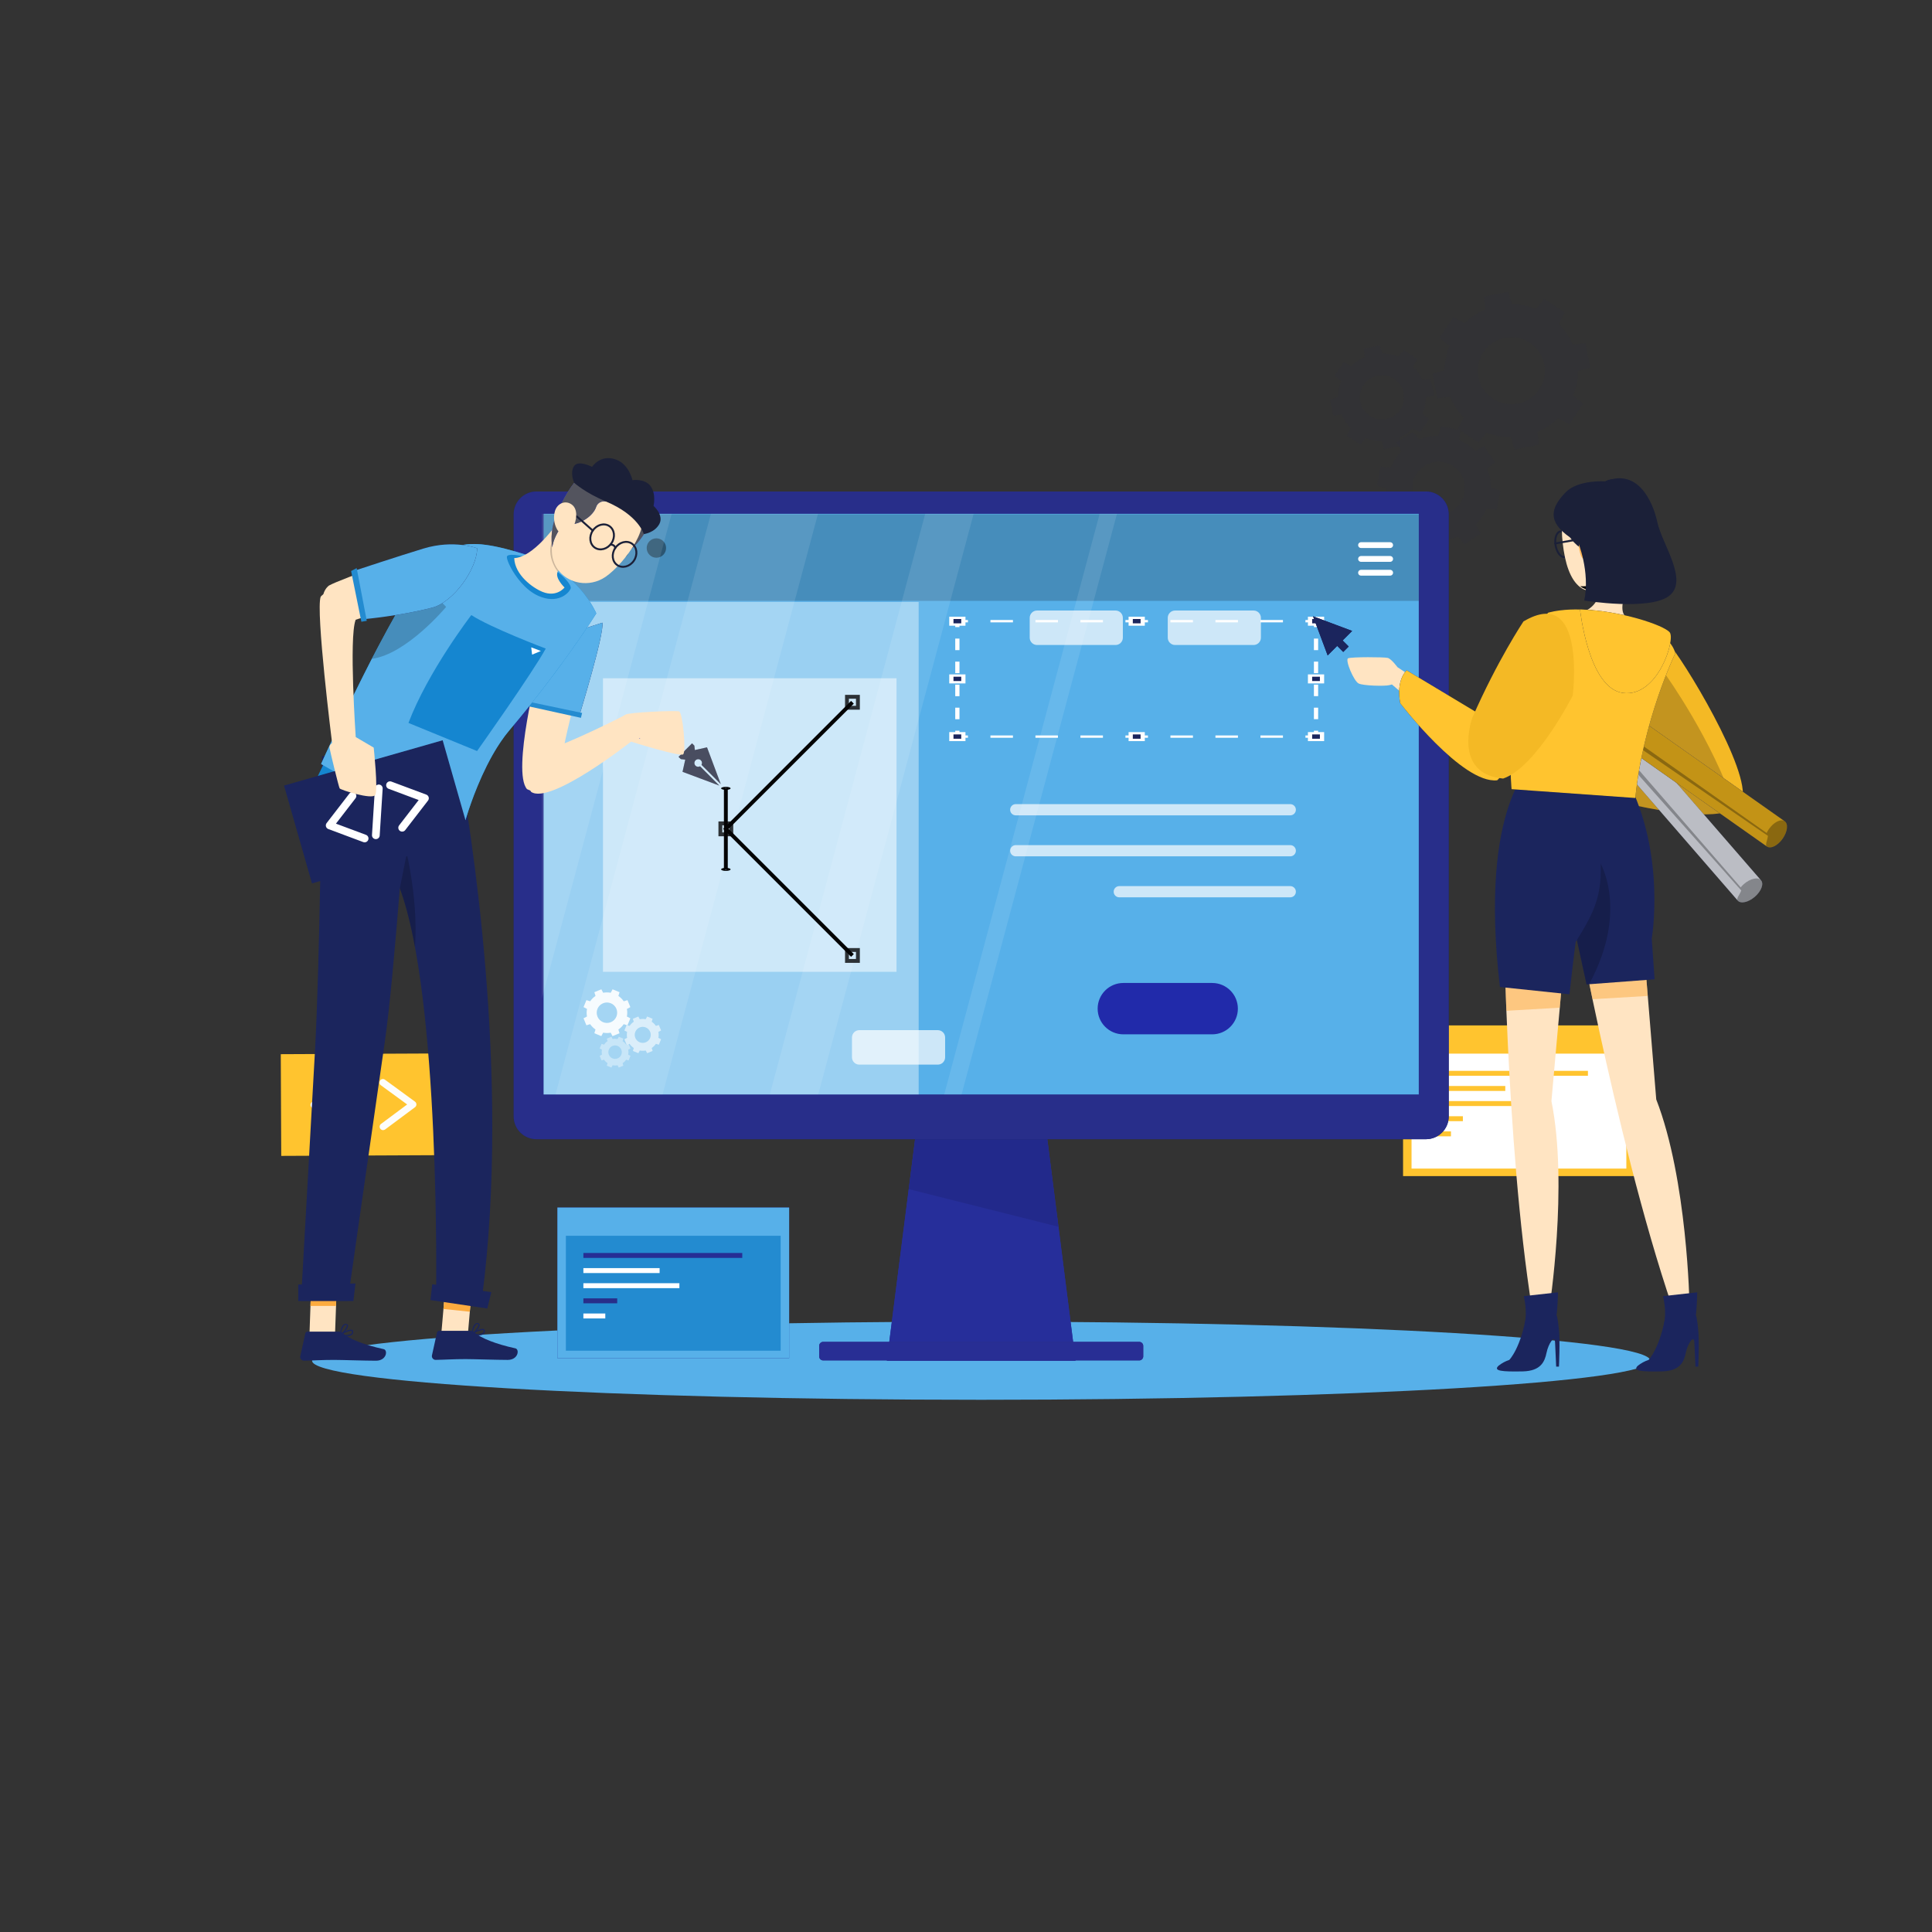 <svg xmlns="http://www.w3.org/2000/svg" viewBox="0 0 500 500" width="500" height="500"
    style="width: 100%; height: 100%; transform: translate3d(0px, 0px, 0px);"
    preserveAspectRatio="xMidYMid meet">
    <rect x="0" y="0" width="500" height="500" fill="#333333" stroke="none"/>
    <defs>
        <clipPath id="__lottie_element_2">
            <rect width="500" height="500" x="0" y="0"></rect>
        </clipPath>
    </defs>
    <g clip-path="url(#__lottie_element_2)">
        <g style="display: block;"
            transform="matrix(-0.98,0.197,-0.197,-0.98,414.898,111.754)"
            opacity="1">
            <g opacity="1" transform="matrix(1,0,0,1,20.193,20.193)">
                <path fill="rgb(27,37,93)" fill-opacity="0.05"
                    d=" M-20.192,-3.208 C-20.192,-3.208 -20.192,3.209 -20.192,3.209 C-20.192,3.209 -16.889,3.52 -16.889,3.52 C-16.442,5.67 -15.591,7.67 -14.425,9.446 C-14.425,9.446 -16.547,12.009 -16.547,12.009 C-16.547,12.009 -12.01,16.547 -12.01,16.547 C-12.01,16.547 -9.446,14.424 -9.446,14.424 C-7.67,15.59 -5.671,16.443 -3.52,16.889 C-3.52,16.889 -3.209,20.192 -3.209,20.192 C-3.209,20.192 3.208,20.192 3.208,20.192 C3.208,20.192 3.52,16.888 3.52,16.888 C5.67,16.442 7.67,15.59 9.445,14.424 C9.445,14.424 12.009,16.547 12.009,16.547 C12.009,16.547 16.547,12.009 16.547,12.009 C16.547,12.009 14.424,9.446 14.424,9.446 C15.59,7.67 16.442,5.67 16.889,3.52 C16.889,3.52 20.192,3.209 20.192,3.209 C20.192,3.209 20.192,-3.208 20.192,-3.208 C20.192,-3.208 16.889,-3.519 16.889,-3.519 C16.442,-5.67 15.59,-7.67 14.424,-9.446 C14.424,-9.446 16.547,-12.009 16.547,-12.009 C16.547,-12.009 12.009,-16.547 12.009,-16.547 C12.009,-16.547 9.445,-14.425 9.445,-14.425 C7.67,-15.59 5.67,-16.442 3.52,-16.889 C3.52,-16.889 3.208,-20.192 3.208,-20.192 C3.208,-20.192 -3.209,-20.192 -3.209,-20.192 C-3.209,-20.192 -3.52,-16.889 -3.52,-16.889 C-5.671,-16.442 -7.67,-15.59 -9.446,-14.425 C-9.446,-14.425 -12.01,-16.547 -12.01,-16.547 C-12.01,-16.547 -16.547,-12.009 -16.547,-12.009 C-16.547,-12.009 -14.425,-9.446 -14.425,-9.446 C-15.591,-7.67 -16.442,-5.67 -16.889,-3.519 C-16.889,-3.519 -20.192,-3.208 -20.192,-3.208z M0,-8.686 C4.797,-8.686 8.687,-4.797 8.687,0 C8.687,4.797 4.797,8.686 0,8.686 C-4.798,8.686 -8.687,4.797 -8.687,0 C-8.687,-4.797 -4.798,-8.686 0,-8.686z"></path>
            </g>
        </g>
        <g style="display: block;"
            transform="matrix(-0.98,-0.197,0.197,-0.98,384.722,144.93)"
            opacity="1">
            <g opacity="1" transform="matrix(1,0,0,1,15.823,15.823)">
                <path fill="rgb(27,37,93)" fill-opacity="0.05"
                    d=" M2.758,13.234 C4.444,12.885 6.01,12.217 7.403,11.304 C7.403,11.304 9.411,12.966 9.411,12.966 C9.411,12.966 12.966,9.411 12.966,9.411 C12.966,9.411 11.303,7.402 11.303,7.402 C12.216,6.011 12.885,4.443 13.235,2.758 C13.235,2.758 15.823,2.514 15.823,2.514 C15.823,2.514 15.823,-2.514 15.823,-2.514 C15.823,-2.514 13.235,-2.758 13.235,-2.758 C12.885,-4.443 12.216,-6.01 11.303,-7.402 C11.303,-7.402 12.966,-9.411 12.966,-9.411 C12.966,-9.411 9.411,-12.966 9.411,-12.966 C9.411,-12.966 7.403,-11.303 7.403,-11.303 C6.01,-12.216 4.444,-12.884 2.758,-13.234 C2.758,-13.234 2.514,-15.823 2.514,-15.823 C2.514,-15.823 -2.514,-15.823 -2.514,-15.823 C-2.514,-15.823 -2.757,-13.234 -2.757,-13.234 C-4.443,-12.884 -6.01,-12.216 -7.402,-11.303 C-7.402,-11.303 -9.41,-12.966 -9.41,-12.966 C-9.41,-12.966 -12.966,-9.411 -12.966,-9.411 C-12.966,-9.411 -11.303,-7.402 -11.303,-7.402 C-12.216,-6.01 -12.884,-4.443 -13.234,-2.758 C-13.234,-2.758 -15.823,-2.514 -15.823,-2.514 C-15.823,-2.514 -15.823,2.514 -15.823,2.514 C-15.823,2.514 -13.234,2.758 -13.234,2.758 C-12.884,4.443 -12.216,6.011 -11.303,7.402 C-11.303,7.402 -12.966,9.411 -12.966,9.411 C-12.966,9.411 -9.41,12.966 -9.41,12.966 C-9.41,12.966 -7.402,11.304 -7.402,11.304 C-6.01,12.217 -4.443,12.885 -2.757,13.234 C-2.757,13.234 -2.514,15.823 -2.514,15.823 C-2.514,15.823 2.514,15.823 2.514,15.823 C2.514,15.823 2.758,13.234 2.758,13.234z M-6.806,0 C-6.806,-3.759 -3.759,-6.807 0.001,-6.807 C3.759,-6.807 6.807,-3.759 6.807,0 C6.807,3.759 3.759,6.807 0.001,6.807 C-3.759,6.807 -6.806,3.759 -6.806,0z"></path>
            </g>
        </g>
        <g style="display: block;"
            transform="matrix(-0.98,0.197,-0.197,-0.98,373.289,113.247)"
            opacity="1">
            <g opacity="1" transform="matrix(1,0,0,1,13.29,13.291)">
                <path fill="rgb(27,37,93)" fill-opacity="0.05"
                    d=" M6.218,9.495 C6.218,9.495 7.905,10.892 7.905,10.892 C7.905,10.892 10.891,7.905 10.891,7.905 C10.891,7.905 9.494,6.218 9.494,6.218 C10.262,5.049 10.822,3.732 11.116,2.317 C11.116,2.317 13.291,2.112 13.291,2.112 C13.291,2.112 13.291,-2.11 13.291,-2.11 C13.291,-2.11 11.116,-2.315 11.116,-2.315 C10.822,-3.731 10.262,-5.047 9.494,-6.216 C9.494,-6.216 10.891,-7.903 10.891,-7.903 C10.891,-7.903 7.905,-10.89 7.905,-10.89 C7.905,-10.89 6.218,-9.493 6.218,-9.493 C5.049,-10.26 3.732,-10.821 2.316,-11.115 C2.316,-11.115 2.112,-13.29 2.112,-13.29 C2.112,-13.29 -2.112,-13.289 -2.112,-13.289 C-2.112,-13.289 -2.316,-11.115 -2.316,-11.115 C-3.732,-10.822 -5.048,-10.26 -6.217,-9.493 C-6.217,-9.493 -7.905,-10.89 -7.905,-10.89 C-7.905,-10.89 -10.891,-7.903 -10.891,-7.903 C-10.891,-7.903 -9.493,-6.216 -9.493,-6.216 C-10.261,-5.047 -10.821,-3.731 -11.115,-2.315 C-11.115,-2.315 -13.29,-2.11 -13.29,-2.11 C-13.29,-2.11 -13.29,2.112 -13.29,2.112 C-13.29,2.112 -11.115,2.317 -11.115,2.317 C-10.821,3.732 -10.261,5.049 -9.493,6.218 C-9.493,6.218 -10.891,7.905 -10.891,7.905 C-10.891,7.905 -7.905,10.892 -7.905,10.892 C-7.905,10.892 -6.217,9.495 -6.217,9.495 C-5.048,10.262 -3.732,10.823 -2.316,11.117 C-2.316,11.117 -2.112,13.291 -2.112,13.291 C-2.112,13.291 2.112,13.291 2.112,13.291 C2.112,13.291 2.316,11.116 2.316,11.116 C3.732,10.823 5.049,10.262 6.218,9.495z M-5.717,0.001 C-5.717,-3.157 -3.157,-5.716 0.001,-5.716 C3.158,-5.716 5.718,-3.157 5.718,0.001 C5.718,3.158 3.158,5.718 0.001,5.718 C-3.157,5.718 -5.717,3.158 -5.717,0.001z"></path>
            </g>
        </g>
        <g style="display: block;" transform="matrix(1,0,0,1,362.862,265.121)"
            opacity="1">
            <g opacity="1" transform="matrix(1,0,0,1,30.238,19.754)">
                <path fill="rgb(255,196,47)" fill-opacity="1"
                    d=" M29.988,19.504 C29.988,19.504 -29.988,19.504 -29.988,19.504 C-29.988,19.504 -29.988,-19.504 -29.988,-19.504 C-29.988,-19.504 29.988,-19.504 29.988,-19.504 C29.988,-19.504 29.988,19.504 29.988,19.504z"></path>
            </g>
            <g opacity="1" transform="matrix(1,0,0,1,30.239,22.436)">
                <path fill="rgb(255,255,255)" fill-opacity="1"
                    d=" M27.794,14.872 C27.794,14.872 -27.794,14.872 -27.794,14.872 C-27.794,14.872 -27.794,-14.872 -27.794,-14.872 C-27.794,-14.872 27.794,-14.872 27.794,-14.872 C27.794,-14.872 27.794,14.872 27.794,14.872z"></path>
            </g>
            <g opacity="1" transform="matrix(1,0,0,1,27.535,12.647)">
                <path fill="rgb(255,196,47)" fill-opacity="1"
                    d=" M20.559,0.64 C20.559,0.64 -20.559,0.64 -20.559,0.64 C-20.559,0.64 -20.559,-0.64 -20.559,-0.64 C-20.559,-0.64 20.559,-0.64 20.559,-0.64 C20.559,-0.64 20.559,0.64 20.559,0.64z"></path>
            </g>
            <g opacity="1" transform="matrix(1,0,0,1,16.839,16.566)">
                <path fill="rgb(255,196,47)" fill-opacity="1"
                    d=" M9.865,0.64 C9.865,0.64 -9.865,0.64 -9.865,0.64 C-9.865,0.64 -9.865,-0.64 -9.865,-0.64 C-9.865,-0.64 9.865,-0.64 9.865,-0.64 C9.865,-0.64 9.865,0.64 9.865,0.64z"></path>
            </g>
            <g opacity="1" transform="matrix(1,0,0,1,19.4,20.485)">
                <path fill="rgb(255,196,47)" fill-opacity="1"
                    d=" M12.424,0.64 C12.424,0.64 -12.424,0.64 -12.424,0.64 C-12.424,0.64 -12.424,-0.64 -12.424,-0.64 C-12.424,-0.64 12.424,-0.64 12.424,-0.64 C12.424,-0.64 12.424,0.64 12.424,0.64z"></path>
            </g>
            <g opacity="1" transform="matrix(1,0,0,1,11.354,24.404)">
                <path fill="rgb(255,196,47)" fill-opacity="1"
                    d=" M4.378,0.64 C4.378,0.64 -4.378,0.64 -4.378,0.64 C-4.378,0.64 -4.378,-0.64 -4.378,-0.64 C-4.378,-0.64 4.378,-0.64 4.378,-0.64 C4.378,-0.64 4.378,0.64 4.378,0.64z"></path>
            </g>
            <g opacity="1" transform="matrix(1,0,0,1,9.811,28.322)">
                <path fill="rgb(255,196,47)" fill-opacity="1"
                    d=" M2.835,0.64 C2.835,0.64 -2.835,0.64 -2.835,0.64 C-2.835,0.64 -2.835,-0.64 -2.835,-0.64 C-2.835,-0.64 2.835,-0.64 2.835,-0.64 C2.835,-0.64 2.835,0.64 2.835,0.64z"></path>
            </g>
        </g>
        <g style="display: block;" transform="matrix(1,0,0,1,72.416,272.378)"
            opacity="1">
            <g opacity="1" transform="matrix(1,0,0,1,21.648,13.508)">
                <path fill="rgb(255,196,47)" fill-opacity="1"
                    d=" M21.398,13.064 C21.398,13.064 -21.278,13.258 -21.278,13.258 C-21.278,13.258 -21.398,-13.064 -21.398,-13.064 C-21.398,-13.064 21.278,-13.258 21.278,-13.258 C21.278,-13.258 21.398,13.064 21.398,13.064z"></path>
            </g>
            <g opacity="1" transform="matrix(1,0,0,1,12.788,13.472)">
                <path fill="rgb(253,253,251)" fill-opacity="1"
                    d=" M3.834,6.676 C3.651,6.676 3.467,6.62 3.308,6.504 C3.308,6.504 -4.48,0.816 -4.48,0.816 C-4.709,0.648 -4.844,0.382 -4.846,0.098 C-4.847,-0.186 -4.713,-0.453 -4.486,-0.622 C-4.486,-0.622 3.249,-6.381 3.249,-6.381 C3.645,-6.676 4.205,-6.593 4.499,-6.198 C4.793,-5.803 4.712,-5.242 4.316,-4.948 C4.316,-4.948 -2.448,0.087 -2.448,0.087 C-2.448,0.087 4.362,5.062 4.362,5.062 C4.76,5.353 4.847,5.911 4.557,6.31 C4.381,6.549 4.11,6.676 3.834,6.676z"></path>
            </g>
            <g opacity="1" transform="matrix(1,0,0,1,30.508,13.425)">
                <path fill="rgb(253,253,251)" fill-opacity="1"
                    d=" M-3.781,6.677 C-4.053,6.677 -4.324,6.553 -4.499,6.318 C-4.794,5.921 -4.712,5.362 -4.316,5.068 C-4.316,5.068 2.447,0.031 2.447,0.031 C2.447,0.031 -4.361,-4.942 -4.361,-4.942 C-4.759,-5.234 -4.846,-5.792 -4.555,-6.191 C-4.264,-6.59 -3.705,-6.677 -3.307,-6.386 C-3.307,-6.386 4.479,-0.697 4.479,-0.697 C4.708,-0.53 4.843,-0.263 4.844,0.02 C4.846,0.303 4.714,0.571 4.486,0.74 C4.486,0.74 -3.249,6.499 -3.249,6.499 C-3.409,6.619 -3.595,6.677 -3.781,6.677z"></path>
            </g>
            <g opacity="1" transform="matrix(1,0,0,1,21.648,13.451)">
                <path fill="rgb(253,253,251)" fill-opacity="1"
                    d=" M-2.006,6.683 C-2.104,6.683 -2.203,6.667 -2.301,6.633 C-2.767,6.47 -3.012,5.96 -2.849,5.495 C-2.849,5.495 1.162,-5.972 1.162,-5.972 C1.325,-6.437 1.834,-6.683 2.3,-6.52 C2.766,-6.357 3.012,-5.848 2.848,-5.382 C2.848,-5.382 -1.163,6.084 -1.163,6.084 C-1.292,6.453 -1.637,6.683 -2.006,6.683z"></path>
            </g>
        </g>
        <g style="display: block;" transform="matrix(1,0,0,1,80.507,126.949)"
            opacity="1">
            <g opacity="1" transform="matrix(1,0,0,1,173.428,225.202)">
                <path fill="rgb(87,176,233)" fill-opacity="1"
                    d=" M173.178,0 C173.178,5.585 95.644,10.113 0,10.113 C-95.643,10.113 -173.178,5.585 -173.178,0 C-173.178,-5.586 -95.643,-10.114 0,-10.114 C95.644,-10.114 173.178,-5.586 173.178,0z"></path>
            </g>
            <g opacity="1" transform="matrix(1,0,0,1,93.735,205.058)">
                <path fill="rgb(38,46,149)" fill-opacity="1"
                    d=" M29.988,19.505 C29.988,19.505 -29.988,19.505 -29.988,19.505 C-29.988,19.505 -29.988,-19.505 -29.988,-19.505 C-29.988,-19.505 29.988,-19.505 29.988,-19.505 C29.988,-19.505 29.988,19.505 29.988,19.505z"></path>
                <path fill="rgb(87,176,233)" fill-opacity="1"
                    d=" M29.988,19.505 C29.988,19.505 -29.988,19.505 -29.988,19.505 C-29.988,19.505 -29.988,-19.505 -29.988,-19.505 C-29.988,-19.505 29.988,-19.505 29.988,-19.505 C29.988,-19.505 29.988,19.505 29.988,19.505z"></path>
            </g>
            <g opacity="1" transform="matrix(1,0,0,1,93.735,207.74)">
                <path fill="rgb(35,139,208)" fill-opacity="1"
                    d=" M27.794,14.872 C27.794,14.872 -27.794,14.872 -27.794,14.872 C-27.794,14.872 -27.794,-14.872 -27.794,-14.872 C-27.794,-14.872 27.794,-14.872 27.794,-14.872 C27.794,-14.872 27.794,14.872 27.794,14.872z"></path>
            </g>
            <g opacity="1" transform="matrix(1,0,0,1,91.031,197.952)">
                <path fill="rgb(38,46,149)" fill-opacity="1"
                    d=" M20.56,0.64 C20.56,0.64 -20.56,0.64 -20.56,0.64 C-20.56,0.64 -20.56,-0.639 -20.56,-0.639 C-20.56,-0.639 20.56,-0.639 20.56,-0.639 C20.56,-0.639 20.56,0.64 20.56,0.64z"></path>
            </g>
            <g opacity="1" transform="matrix(1,0,0,1,80.336,201.871)">
                <path fill="rgb(255,255,255)" fill-opacity="1"
                    d=" M9.865,0.64 C9.865,0.64 -9.865,0.64 -9.865,0.64 C-9.865,0.64 -9.865,-0.639 -9.865,-0.639 C-9.865,-0.639 9.865,-0.639 9.865,-0.639 C9.865,-0.639 9.865,0.64 9.865,0.64z"></path>
            </g>
            <g opacity="1" transform="matrix(1,0,0,1,82.895,205.789)">
                <path fill="rgb(255,255,255)" fill-opacity="1"
                    d=" M12.424,0.64 C12.424,0.64 -12.424,0.64 -12.424,0.64 C-12.424,0.64 -12.424,-0.64 -12.424,-0.64 C-12.424,-0.64 12.424,-0.64 12.424,-0.64 C12.424,-0.64 12.424,0.64 12.424,0.64z"></path>
            </g>
            <g opacity="1" transform="matrix(1,0,0,1,74.85,209.708)">
                <path fill="rgb(40,46,138)" fill-opacity="1"
                    d=" M4.379,0.64 C4.379,0.64 -4.379,0.64 -4.379,0.64 C-4.379,0.64 -4.379,-0.639 -4.379,-0.639 C-4.379,-0.639 4.379,-0.639 4.379,-0.639 C4.379,-0.639 4.379,0.64 4.379,0.64z"></path>
            </g>
            <g opacity="1" transform="matrix(1,0,0,1,73.307,213.627)">
                <path fill="rgb(255,255,255)" fill-opacity="1"
                    d=" M2.836,0.639 C2.836,0.639 -2.836,0.639 -2.836,0.639 C-2.836,0.639 -2.836,-0.64 -2.836,-0.64 C-2.836,-0.64 2.836,-0.64 2.836,-0.64 C2.836,-0.64 2.836,0.639 2.836,0.639z"></path>
            </g>
            <g opacity="1" transform="matrix(1,0,0,1,173.427,192.75)">
                <path fill="rgb(37,45,162)" fill-opacity="1"
                    d=" M24.414,32.453 C24.414,32.453 -24.413,32.453 -24.413,32.453 C-24.413,32.453 -16.145,-32.453 -16.145,-32.453 C-16.145,-32.453 16.146,-32.453 16.146,-32.453 C16.146,-32.453 24.414,32.453 24.414,32.453z"></path>
            </g>
            <g opacity="1" transform="matrix(1,0,0,1,173.427,192.75)">
                <path fill="rgb(38,46,154)" fill-opacity="1"
                    d=" M24.411,32.454 C24.411,32.454 -24.412,32.454 -24.412,32.454 C-24.412,32.454 -18.755,-11.951 -18.755,-11.951 C-18.755,-11.951 -16.144,-32.453 -16.144,-32.453 C-16.144,-32.453 16.142,-32.453 16.142,-32.453 C16.142,-32.453 19.996,-2.208 19.996,-2.208 C19.996,-2.208 24.411,32.454 24.411,32.454z"></path>
            </g>
            <g opacity="1" transform="matrix(1,0,0,1,174.048,175.419)">
                <path fill="rgb(4,4,5)" fill-opacity="0.1"
                    d=" M19.375,15.123 C19.375,15.123 -19.375,5.38 -19.375,5.38 C-19.375,5.38 -16.765,-15.122 -16.765,-15.122 C-16.765,-15.122 15.521,-15.122 15.521,-15.122 C15.521,-15.122 19.375,15.123 19.375,15.123z"></path>
            </g>
            <g opacity="1" transform="matrix(1,0,0,1,173.427,84.063)">
                <path fill="rgb(27,37,93)" fill-opacity="1"
                    d=" M115.1,-83.813 C115.1,-83.813 110.221,-83.813 110.221,-83.813 C110.221,-83.813 -110.222,-83.813 -110.222,-83.813 C-110.222,-83.813 -115.102,-83.813 -115.102,-83.813 C-118.355,-83.813 -120.993,-81.175 -120.993,-77.921 C-120.993,-77.921 -120.993,77.921 -120.993,77.921 C-120.993,81.174 -118.355,83.813 -115.102,83.813 C-115.102,83.813 -110.222,83.813 -110.222,83.813 C-110.222,83.813 110.221,83.813 110.221,83.813 C110.221,83.813 115.1,83.813 115.1,83.813 C118.354,83.813 120.992,81.174 120.992,77.921 C120.992,77.921 120.992,-77.921 120.992,-77.921 C120.992,-81.175 118.354,-83.813 115.1,-83.813z"></path>
                <path fill="rgb(40,46,138)" fill-opacity="1"
                    d=" M115.1,-83.813 C115.1,-83.813 110.221,-83.813 110.221,-83.813 C110.221,-83.813 -110.222,-83.813 -110.222,-83.813 C-110.222,-83.813 -115.102,-83.813 -115.102,-83.813 C-118.355,-83.813 -120.993,-81.175 -120.993,-77.921 C-120.993,-77.921 -120.993,77.921 -120.993,77.921 C-120.993,81.174 -118.355,83.813 -115.102,83.813 C-115.102,83.813 -110.222,83.813 -110.222,83.813 C-110.222,83.813 110.221,83.813 110.221,83.813 C110.221,83.813 115.1,83.813 115.1,83.813 C118.354,83.813 120.992,81.174 120.992,77.921 C120.992,77.921 120.992,-77.921 120.992,-77.921 C120.992,-81.175 118.354,-83.813 115.1,-83.813z"></path>
            </g>
            <g opacity="1" transform="matrix(1,0,0,1,173.429,81.157)">
                <path fill="rgb(87,176,233)" fill-opacity="1"
                    d=" M113.242,75.139 C113.242,75.139 -113.242,75.139 -113.242,75.139 C-113.242,75.139 -113.242,-75.139 -113.242,-75.139 C-113.242,-75.139 113.242,-75.139 113.242,-75.139 C113.242,-75.139 113.242,75.139 113.242,75.139z"></path>
            </g>
            <g opacity="1" transform="matrix(1,0,0,1,173.427,222.725)">
                <path fill="rgb(41,47,131)" fill-opacity="1"
                    d=" M40.894,-2.399 C40.894,-2.399 -40.893,-2.399 -40.893,-2.399 C-41.466,-2.399 -41.93,-1.935 -41.93,-1.363 C-41.93,-1.363 -41.93,1.363 -41.93,1.363 C-41.93,1.935 -41.467,2.399 -40.895,2.399 C-40.895,2.399 40.894,2.399 40.894,2.399 C41.466,2.399 41.93,1.935 41.93,1.363 C41.93,1.363 41.93,-1.363 41.93,-1.363 C41.93,-1.935 41.466,-2.399 40.894,-2.399z"></path>
                <path fill="rgb(40,46,148)" fill-opacity="1"
                    d=" M40.894,-2.399 C40.894,-2.399 -40.893,-2.399 -40.893,-2.399 C-41.466,-2.399 -41.93,-1.935 -41.93,-1.363 C-41.93,-1.363 -41.93,1.363 -41.93,1.363 C-41.93,1.935 -41.467,2.399 -40.895,2.399 C-40.895,2.399 40.894,2.399 40.894,2.399 C41.466,2.399 41.93,1.935 41.93,1.363 C41.93,1.363 41.93,-1.363 41.93,-1.363 C41.93,-1.935 41.466,-2.399 40.894,-2.399z"></path>
            </g>
            <g opacity="1" transform="matrix(1,0,0,1,173.429,17.361)">
                <path fill="rgb(4,4,5)" fill-opacity="0.2"
                    d=" M113.242,11.199 C113.242,11.199 -113.242,11.199 -113.242,11.199 C-113.242,11.199 -113.242,-11.199 -113.242,-11.199 C-113.242,-11.199 113.242,-11.199 113.242,-11.199 C113.242,-11.199 113.242,11.199 113.242,11.199z"></path>
            </g>
            <g opacity="1" transform="matrix(1,0,0,1,169.493,123.051)">
                <path fill="rgb(255,255,255)" fill-opacity="0.4"
                    d=" M-109.306,33.245 C-109.306,33.245 -12.251,33.245 -12.251,33.245 C-12.251,33.245 -12.251,-94.225 -12.251,-94.225 C-12.251,-94.225 -109.306,-94.225 -109.306,-94.225 C-109.306,-94.225 -109.306,33.245 -109.306,33.245z M-250,-250 C-250,-250 250,-250 250,-250 C250,-250 250,250 250,250 C250,250 -250,250 -250,250 C-250,250 -250,-250 -250,-250z M-250,250 C-250,250 250,250 250,250 C250,250 250,-250 250,-250 C250,-250 -250,-250 -250,-250 C-250,-250 -250,250 -250,250z"></path>
            </g>
            <g opacity="1" transform="matrix(1,0,0,1,233.761,35.516)">
                <path fill="rgb(255,255,255)" fill-opacity="0.7"
                    d=" M10.16,4.459 C10.16,4.459 -10.159,4.459 -10.159,4.459 C-11.204,4.459 -12.053,3.611 -12.053,2.565 C-12.053,2.565 -12.053,-2.567 -12.053,-2.567 C-12.053,-3.613 -11.205,-4.46 -10.159,-4.46 C-10.159,-4.46 10.16,-4.46 10.16,-4.46 C11.206,-4.46 12.054,-3.612 12.054,-2.567 C12.054,-2.567 12.054,2.565 12.054,2.565 C12.054,3.611 11.206,4.459 10.16,4.459z"></path>
            </g>
            <g opacity="1" transform="matrix(1,0,0,1,198.034,35.516)">
                <path fill="rgb(255,255,255)" fill-opacity="0.7"
                    d=" M10.159,4.459 C10.159,4.459 -10.159,4.459 -10.159,4.459 C-11.205,4.459 -12.053,3.611 -12.053,2.565 C-12.053,2.565 -12.053,-2.567 -12.053,-2.567 C-12.053,-3.613 -11.205,-4.46 -10.159,-4.46 C-10.159,-4.46 10.159,-4.46 10.159,-4.46 C11.205,-4.46 12.053,-3.612 12.053,-2.567 C12.053,-2.567 12.053,2.565 12.053,2.565 C12.053,3.611 11.205,4.459 10.159,4.459z"></path>
            </g>
            <g opacity="1" transform="matrix(1,0,0,1,152.037,144.116)">
                <path fill="rgb(255,255,255)" fill-opacity="0.7"
                    d=" M10.159,4.459 C10.159,4.459 -10.16,4.459 -10.16,4.459 C-11.206,4.459 -12.053,3.611 -12.053,2.565 C-12.053,2.565 -12.053,-2.566 -12.053,-2.566 C-12.053,-3.612 -11.206,-4.46 -10.16,-4.46 C-10.16,-4.46 10.159,-4.46 10.159,-4.46 C11.205,-4.46 12.053,-3.612 12.053,-2.566 C12.053,-2.566 12.053,2.565 12.053,2.565 C12.053,3.611 11.205,4.459 10.159,4.459z"></path>
            </g>
            <g opacity="1" transform="matrix(1,0,0,1,0,0)">
                <path stroke-linecap="round" stroke-linejoin="round" fill-opacity="0"
                    stroke="rgb(255,255,255)" stroke-opacity="1" stroke-width="1.5"
                    d=" M271.726,14.126 C271.726,14.126 279.264,14.126 279.264,14.126"></path>
            </g>
            <g opacity="1" transform="matrix(1,0,0,1,0,0)">
                <path stroke-linecap="round" stroke-linejoin="round" fill-opacity="0"
                    stroke="rgb(255,255,255)" stroke-opacity="1" stroke-width="1.5"
                    d=" M271.726,17.699 C271.726,17.699 279.264,17.699 279.264,17.699"></path>
            </g>
            <g opacity="1" transform="matrix(1,0,0,1,0,0)">
                <path stroke-linecap="round" stroke-linejoin="round" fill-opacity="0"
                    stroke="rgb(255,255,255)" stroke-opacity="1" stroke-width="1.5"
                    d=" M271.726,21.272 C271.726,21.272 279.264,21.272 279.264,21.272"></path>
            </g>
            <g opacity="1" transform="matrix(1,0,0,1,169.493,123.051)">
                <path fill="rgb(255,255,255)" fill-opacity="0.5"
                    d=" M-93.952,1.501 C-93.952,1.501 -17.984,1.501 -17.984,1.501 C-17.984,1.501 -17.984,-74.466 -17.984,-74.466 C-17.984,-74.466 -93.952,-74.466 -93.952,-74.466 C-93.952,-74.466 -93.952,1.501 -93.952,1.501z M-250,-250 C-250,-250 250,-250 250,-250 C250,-250 250,250 250,250 C250,250 -250,250 -250,250 C-250,250 -250,-250 -250,-250z M-250,250 C-250,250 250,250 250,250 C250,250 250,-250 250,-250 C250,-250 -250,-250 -250,-250 C-250,-250 -250,250 -250,250z"></path>
            </g>
            <g opacity="1" transform="matrix(1,0,0,1,221.708,134.089)">
                <path fill="rgb(33,42,170)" fill-opacity="1"
                    d=" M11.498,6.646 C11.498,6.646 -11.498,6.646 -11.498,6.646 C-15.169,6.646 -18.144,3.67 -18.144,0 C-18.144,-3.669 -15.169,-6.645 -11.498,-6.645 C-11.498,-6.645 11.498,-6.645 11.498,-6.645 C15.169,-6.645 18.144,-3.669 18.144,0 C18.144,3.67 15.169,6.646 11.498,6.646z"></path>
            </g>
            <g opacity="1" transform="matrix(1,0,0,1,217.891,82.61)">
                <path fill="rgb(255,255,255)" fill-opacity="0.7"
                    d=" M35.521,1.452 C35.521,1.452 -35.522,1.452 -35.522,1.452 C-36.324,1.452 -36.974,0.802 -36.974,0 C-36.974,-0.802 -36.324,-1.453 -35.522,-1.453 C-35.522,-1.453 35.521,-1.453 35.521,-1.453 C36.324,-1.453 36.974,-0.802 36.974,0 C36.974,0.802 36.324,1.452 35.521,1.452z"></path>
            </g>
            <g opacity="1" transform="matrix(1,0,0,1,217.891,93.218)">
                <path fill="rgb(255,255,255)" fill-opacity="0.7"
                    d=" M35.521,1.452 C35.521,1.452 -35.522,1.452 -35.522,1.452 C-36.324,1.452 -36.974,0.802 -36.974,0 C-36.974,-0.802 -36.324,-1.453 -35.522,-1.453 C-35.522,-1.453 35.521,-1.453 35.521,-1.453 C36.324,-1.453 36.974,-0.802 36.974,0 C36.974,0.802 36.324,1.452 35.521,1.452z"></path>
            </g>
            <g opacity="1" transform="matrix(1,0,0,1,231.288,103.826)">
                <path fill="rgb(255,255,255)" fill-opacity="0.7"
                    d=" M22.123,1.453 C22.123,1.453 -22.125,1.453 -22.125,1.453 C-22.927,1.453 -23.577,0.803 -23.577,0 C-23.577,-0.802 -22.927,-1.452 -22.125,-1.452 C-22.125,-1.452 22.123,-1.452 22.123,-1.452 C22.926,-1.452 23.576,-0.802 23.576,0 C23.576,0.803 22.926,1.453 22.123,1.453z"></path>
            </g>
            <g opacity="1" transform="matrix(1,0,0,1,169.493,123.051)">
                <path fill="rgb(4,4,5)" fill-opacity="0.4"
                    d=" M-102.153,-105.662 C-102.153,-105.662 -97.134,-105.662 -97.134,-105.662 C-97.134,-105.662 -97.134,-110.68 -97.134,-110.68 C-97.134,-110.68 -102.153,-110.68 -102.153,-110.68 C-102.153,-110.68 -102.153,-105.662 -102.153,-105.662z M-250,-250 C-250,-250 250,-250 250,-250 C250,-250 250,250 250,250 C250,250 -250,250 -250,250 C-250,250 -250,-250 -250,-250z M-250,250 C-250,250 250,250 250,250 C250,250 250,-250 250,-250 C250,-250 -250,-250 -250,-250 C-250,-250 -250,250 -250,250z"></path>
            </g>
            <g opacity="1" transform="matrix(1,0,0,1,79.608,14.88)">
                <path fill="rgb(4,4,5)" fill-opacity="0.4"
                    d=" M1.07,2.509 C1.07,2.509 -1.07,2.509 -1.07,2.509 C-1.865,2.509 -2.509,1.864 -2.509,1.069 C-2.509,1.069 -2.509,-1.07 -2.509,-1.07 C-2.509,-1.866 -1.865,-2.51 -1.07,-2.51 C-1.07,-2.51 1.07,-2.51 1.07,-2.51 C1.865,-2.51 2.509,-1.865 2.509,-1.07 C2.509,-1.07 2.509,1.069 2.509,1.069 C2.509,1.864 1.865,2.509 1.07,2.509z"></path>
            </g>
            <g opacity="1" transform="matrix(1,0,0,1,89.366,14.88)">
                <path fill="rgb(4,4,5)" fill-opacity="0.4"
                    d=" M0,2.509 C0,2.509 0,2.509 0,2.509 C-1.386,2.509 -2.509,1.385 -2.509,0 C-2.509,0 -2.509,-0.001 -2.509,-0.001 C-2.509,-1.387 -1.386,-2.51 0,-2.51 C1.386,-2.51 2.509,-1.387 2.509,0 C2.509,1.385 1.386,2.509 0,2.509z"></path>
            </g>
            <g opacity="1" transform="matrix(1,0,0,1,76.527,68.729)">
                <path fill="rgb(255,255,255)" fill-opacity="0.1"
                    d=" M16.783,-62.71 C16.783,-62.71 -16.783,62.71 -16.783,62.71 C-16.783,62.71 -16.783,-62.71 -16.783,-62.71 C-16.783,-62.71 16.783,-62.71 16.783,-62.71z"></path>
            </g>
            <g opacity="1" transform="matrix(1,0,0,1,97.226,81.157)">
                <path fill="rgb(255,255,255)" fill-opacity="0.1"
                    d=" M33.963,-75.139 C33.963,-75.139 -6.257,75.139 -6.257,75.139 C-6.257,75.139 -33.963,75.139 -33.963,75.139 C-33.963,75.139 6.248,-75.139 6.248,-75.139 C6.248,-75.139 33.963,-75.139 33.963,-75.139z"></path>
            </g>
            <g opacity="1" transform="matrix(1,0,0,1,145.096,81.157)">
                <path fill="rgb(255,255,255)" fill-opacity="0.1"
                    d=" M26.376,-75.139 C26.376,-75.139 -13.844,75.139 -13.844,75.139 C-13.844,75.139 -26.376,75.139 -26.376,75.139 C-26.376,75.139 13.844,-75.139 13.844,-75.139 C13.844,-75.139 26.376,-75.139 26.376,-75.139z"></path>
            </g>
            <g opacity="1" transform="matrix(1,0,0,1,186.214,81.157)">
                <path fill="rgb(255,255,255)" fill-opacity="0.1"
                    d=" M22.352,-75.139 C22.352,-75.139 -17.868,75.139 -17.868,75.139 C-17.868,75.139 -22.352,75.139 -22.352,75.139 C-22.352,75.139 17.868,-75.139 17.868,-75.139 C17.868,-75.139 22.352,-75.139 22.352,-75.139z"></path>
            </g>
        </g>
        <g style="display: block;"
            transform="matrix(-0.382,-0.924,0.924,-0.382,153.741,270.129)"
            opacity="1">
            <g opacity="1" transform="matrix(1,0,0,1,6.155,6.155)">
                <path fill="rgb(255,255,255)" fill-opacity="0.9"
                    d=" M6.155,0.977 C6.155,0.977 6.155,-0.979 6.155,-0.979 C6.155,-0.979 5.148,-1.074 5.148,-1.074 C5.012,-1.729 4.752,-2.338 4.397,-2.88 C4.397,-2.88 5.043,-3.662 5.043,-3.662 C5.043,-3.662 3.661,-5.044 3.661,-5.044 C3.661,-5.044 2.879,-4.398 2.879,-4.398 C2.338,-4.752 1.729,-5.012 1.073,-5.149 C1.073,-5.149 0.978,-6.156 0.978,-6.156 C0.978,-6.156 -0.978,-6.156 -0.978,-6.156 C-0.978,-6.156 -1.073,-5.149 -1.073,-5.149 C-1.729,-5.012 -2.338,-4.752 -2.879,-4.398 C-2.879,-4.398 -3.661,-5.044 -3.661,-5.044 C-3.661,-5.044 -5.044,-3.662 -5.044,-3.662 C-5.044,-3.662 -4.397,-2.88 -4.397,-2.88 C-4.752,-2.338 -5.012,-1.729 -5.148,-1.074 C-5.148,-1.074 -6.155,-0.979 -6.155,-0.979 C-6.155,-0.979 -6.155,0.977 -6.155,0.977 C-6.155,0.977 -5.148,1.072 -5.148,1.072 C-5.012,1.728 -4.752,2.337 -4.397,2.878 C-4.397,2.878 -5.044,3.66 -5.044,3.66 C-5.044,3.66 -3.661,5.043 -3.661,5.043 C-3.661,5.043 -2.879,4.396 -2.879,4.396 C-2.338,4.751 -1.729,5.011 -1.073,5.147 C-1.073,5.147 -0.978,6.155 -0.978,6.155 C-0.978,6.155 0.978,6.155 0.978,6.155 C0.978,6.155 1.073,5.147 1.073,5.147 C1.729,5.011 2.338,4.751 2.879,4.396 C2.879,4.396 3.661,5.043 3.661,5.043 C3.661,5.043 5.043,3.66 5.043,3.66 C5.043,3.66 4.397,2.878 4.397,2.878 C4.752,2.337 5.012,1.728 5.148,1.072 C5.148,1.072 6.155,0.977 6.155,0.977z M0,2.647 C-1.462,2.647 -2.648,1.461 -2.648,0 C-2.648,-1.463 -1.462,-2.648 0,-2.648 C1.462,-2.648 2.647,-1.463 2.647,0 C2.647,1.461 1.462,2.647 0,2.647z"></path>
            </g>
        </g>
        <g style="display: block;"
            transform="matrix(-0.382,0.924,-0.924,-0.382,172.64,265.207)"
            opacity="1">
            <g opacity="1" transform="matrix(1,0,0,1,4.823,4.823)">
                <path fill="rgb(255,255,255)" fill-opacity="0.6"
                    d=" M4.823,0.765 C4.823,0.765 4.823,-0.767 4.823,-0.767 C4.823,-0.767 4.034,-0.841 4.034,-0.841 C3.928,-1.355 3.724,-1.832 3.445,-2.257 C3.445,-2.257 3.953,-2.869 3.953,-2.869 C3.953,-2.869 2.869,-3.953 2.869,-3.953 C2.869,-3.953 2.256,-3.446 2.256,-3.446 C1.832,-3.724 1.354,-3.928 0.841,-4.034 C0.841,-4.034 0.767,-4.823 0.767,-4.823 C0.767,-4.823 -0.766,-4.823 -0.766,-4.823 C-0.766,-4.823 -0.84,-4.034 -0.84,-4.034 C-1.354,-3.928 -1.832,-3.724 -2.256,-3.446 C-2.256,-3.446 -2.869,-3.953 -2.869,-3.953 C-2.869,-3.953 -3.952,-2.869 -3.952,-2.869 C-3.952,-2.869 -3.445,-2.257 -3.445,-2.257 C-3.724,-1.832 -3.927,-1.355 -4.034,-0.841 C-4.034,-0.841 -4.823,-0.767 -4.823,-0.767 C-4.823,-0.767 -4.823,0.765 -4.823,0.765 C-4.823,0.765 -4.034,0.841 -4.034,0.841 C-3.927,1.354 -3.724,1.832 -3.445,2.256 C-3.445,2.256 -3.952,2.868 -3.952,2.868 C-3.952,2.868 -2.869,3.952 -2.869,3.952 C-2.869,3.952 -2.256,3.445 -2.256,3.445 C-1.832,3.723 -1.354,3.927 -0.84,4.033 C-0.84,4.033 -0.766,4.823 -0.766,4.823 C-0.766,4.823 0.767,4.823 0.767,4.823 C0.767,4.823 0.841,4.033 0.841,4.033 C1.354,3.927 1.832,3.723 2.256,3.445 C2.256,3.445 2.869,3.952 2.869,3.952 C2.869,3.952 3.953,2.868 3.953,2.868 C3.953,2.868 3.445,2.256 3.445,2.256 C3.724,1.832 3.928,1.354 4.034,0.841 C4.034,0.841 4.823,0.765 4.823,0.765z M0,2.074 C-1.146,2.074 -2.075,1.145 -2.075,0 C-2.075,-1.147 -1.146,-2.075 0,-2.075 C1.146,-2.075 2.075,-1.147 2.075,0 C2.075,1.145 1.146,2.074 0,2.074z"></path>
            </g>
        </g>
        <g style="display: block;"
            transform="matrix(-0.382,-0.924,0.924,-0.382,156.987,277.587)"
            opacity="1">
            <g opacity="1" transform="matrix(1,0,0,1,4.051,4.051)">
                <path fill="rgb(255,255,255)" fill-opacity="0.4"
                    d=" M4.051,0.643 C4.051,0.643 4.051,-0.644 4.051,-0.644 C4.051,-0.644 3.388,-0.706 3.388,-0.706 C3.299,-1.138 3.127,-1.539 2.894,-1.896 C2.894,-1.896 3.319,-2.409 3.319,-2.409 C3.319,-2.409 2.409,-3.32 2.409,-3.32 C2.409,-3.32 1.895,-2.895 1.895,-2.895 C1.539,-3.128 1.137,-3.299 0.706,-3.389 C0.706,-3.389 0.644,-4.051 0.644,-4.051 C0.644,-4.051 -0.644,-4.051 -0.644,-4.051 C-0.644,-4.051 -0.706,-3.389 -0.706,-3.389 C-1.138,-3.299 -1.539,-3.128 -1.896,-2.895 C-1.896,-2.895 -2.41,-3.32 -2.41,-3.32 C-2.41,-3.32 -3.32,-2.409 -3.32,-2.409 C-3.32,-2.409 -2.894,-1.896 -2.894,-1.896 C-3.128,-1.539 -3.299,-1.138 -3.388,-0.706 C-3.388,-0.706 -4.051,-0.644 -4.051,-0.644 C-4.051,-0.644 -4.051,0.643 -4.051,0.643 C-4.051,0.643 -3.389,0.706 -3.389,0.706 C-3.299,1.138 -3.128,1.539 -2.894,1.894 C-2.894,1.894 -3.32,2.409 -3.32,2.409 C-3.32,2.409 -2.41,3.319 -2.41,3.319 C-2.41,3.319 -1.896,2.893 -1.896,2.893 C-1.539,3.128 -1.138,3.299 -0.706,3.388 C-0.706,3.388 -0.644,4.051 -0.644,4.051 C-0.644,4.051 0.644,4.051 0.644,4.051 C0.644,4.051 0.706,3.388 0.706,3.388 C1.137,3.299 1.539,3.128 1.895,2.893 C1.895,2.893 2.409,3.319 2.409,3.319 C2.409,3.319 3.319,2.409 3.319,2.409 C3.319,2.409 2.894,1.894 2.894,1.894 C3.127,1.539 3.299,1.138 3.388,0.706 C3.388,0.706 4.051,0.643 4.051,0.643z M0,1.742 C-0.962,1.742 -1.743,0.962 -1.743,0 C-1.743,-0.963 -0.962,-1.743 0,-1.743 C0.962,-1.743 1.743,-0.963 1.743,0 C1.743,0.962 0.962,1.742 0,1.742z"></path>
            </g>
        </g>
        <g style="display: block;"
            transform="matrix(1.096,0,0,0.61,245.023,159.237)"
            opacity="1">
            <g opacity="1" transform="matrix(1,0,0,1,85.944,50.217)">
                <path stroke-linecap="butt" stroke-linejoin="miter" fill-opacity="0"
                    stroke-miterlimit="10" stroke="rgb(255,255,255)" stroke-opacity="1"
                    stroke-width="1"
                    d=" M1.25,-1.25 C1.25,-1.25 1.25,1.25 1.25,1.25 C1.25,1.25 -1.25,1.25 -1.25,1.25"></path>
            </g>
            <g opacity="1" transform="matrix(1,0,0,1,0,0)">
                <path stroke-linecap="butt" stroke-linejoin="miter" fill-opacity="0"
                    stroke-miterlimit="10" stroke-dasharray=" 5.313 5.313" stroke-dashoffset="0"
                    stroke="rgb(255,255,255)" stroke-opacity="1" stroke-width="1"
                    d=" M79.381,51.467 C79.381,51.467 7.656,51.467 7.656,51.467"></path>
            </g>
            <g opacity="1" transform="matrix(1,0,0,1,3.75,50.217)">
                <path stroke-linecap="butt" stroke-linejoin="miter" fill-opacity="0"
                    stroke-miterlimit="10" stroke="rgb(255,255,255)" stroke-opacity="1"
                    stroke-width="1"
                    d=" M1.25,1.25 C1.25,1.25 -1.25,1.25 -1.25,1.25 C-1.25,1.25 -1.25,-1.25 -1.25,-1.25"></path>
            </g>
            <g opacity="1" transform="matrix(1,0,0,1,0,0)">
                <path stroke-linecap="butt" stroke-linejoin="miter" fill-opacity="0"
                    stroke-miterlimit="10" stroke-dasharray=" 4.885 4.885" stroke-dashoffset="0"
                    stroke="rgb(255,255,255)" stroke-opacity="1" stroke-width="1"
                    d=" M2.5,44.082 C2.5,44.082 2.5,7.442 2.5,7.442"></path>
            </g>
            <g opacity="1" transform="matrix(1,0,0,1,3.75,3.75)">
                <path stroke-linecap="butt" stroke-linejoin="miter" fill-opacity="0"
                    stroke-miterlimit="10" stroke="rgb(255,255,255)" stroke-opacity="1"
                    stroke-width="1"
                    d=" M-1.25,1.25 C-1.25,1.25 -1.25,-1.25 -1.25,-1.25 C-1.25,-1.25 1.25,-1.25 1.25,-1.25"></path>
            </g>
            <g opacity="1" transform="matrix(1,0,0,1,0,0)">
                <path stroke-linecap="butt" stroke-linejoin="miter" fill-opacity="0"
                    stroke-miterlimit="10" stroke-dasharray=" 5.313 5.313" stroke-dashoffset="0"
                    stroke="rgb(255,255,255)" stroke-opacity="1" stroke-width="1"
                    d=" M10.313,2.5 C10.313,2.5 82.038,2.5 82.038,2.5"></path>
            </g>
            <g opacity="1" transform="matrix(1,0,0,1,85.944,3.75)">
                <path stroke-linecap="butt" stroke-linejoin="miter" fill-opacity="0"
                    stroke-miterlimit="10" stroke="rgb(255,255,255)" stroke-opacity="1"
                    stroke-width="1"
                    d=" M-1.25,-1.25 C-1.25,-1.25 1.25,-1.25 1.25,-1.25 C1.25,-1.25 1.25,1.25 1.25,1.25"></path>
            </g>
            <g opacity="1" transform="matrix(1,0,0,1,0,0)">
                <path stroke-linecap="butt" stroke-linejoin="miter" fill-opacity="0"
                    stroke-miterlimit="10" stroke-dasharray=" 4.885 4.885" stroke-dashoffset="0"
                    stroke="rgb(255,255,255)" stroke-opacity="1" stroke-width="1"
                    d=" M87.194,9.885 C87.194,9.885 87.194,46.524 87.194,46.524"></path>
            </g>
            <g opacity="1" transform="matrix(1,0,0,1,87.194,2.5)">
                <path fill="rgb(27,37,93)" fill-opacity="1"
                    d=" M-1.415,1.416 C-1.415,1.416 1.415,1.416 1.415,1.416 C1.415,1.416 1.415,-1.416 1.415,-1.416 C1.415,-1.416 -1.415,-1.416 -1.415,-1.416 C-1.415,-1.416 -1.415,1.416 -1.415,1.416z"></path>
                <path stroke-linecap="butt" stroke-linejoin="miter" fill-opacity="0"
                    stroke-miterlimit="10" stroke="rgb(255,255,255)" stroke-opacity="1"
                    stroke-width="1"
                    d=" M-1.415,1.416 C-1.415,1.416 1.415,1.416 1.415,1.416 C1.415,1.416 1.415,-1.416 1.415,-1.416 C1.415,-1.416 -1.415,-1.416 -1.415,-1.416 C-1.415,-1.416 -1.415,1.416 -1.415,1.416z"></path>
            </g>
            <g opacity="1" transform="matrix(1,0,0,1,87.194,51.467)">
                <path fill="rgb(27,37,93)" fill-opacity="1"
                    d=" M-1.415,1.416 C-1.415,1.416 1.415,1.416 1.415,1.416 C1.415,1.416 1.415,-1.416 1.415,-1.416 C1.415,-1.416 -1.415,-1.416 -1.415,-1.416 C-1.415,-1.416 -1.415,1.416 -1.415,1.416z"></path>
                <path stroke-linecap="butt" stroke-linejoin="miter" fill-opacity="0"
                    stroke-miterlimit="10" stroke="rgb(255,255,255)" stroke-opacity="1"
                    stroke-width="1"
                    d=" M-1.415,1.416 C-1.415,1.416 1.415,1.416 1.415,1.416 C1.415,1.416 1.415,-1.416 1.415,-1.416 C1.415,-1.416 -1.415,-1.416 -1.415,-1.416 C-1.415,-1.416 -1.415,1.416 -1.415,1.416z"></path>
            </g>
            <g opacity="1" transform="matrix(1,0,0,1,2.5,2.5)">
                <path fill="rgb(27,37,93)" fill-opacity="1"
                    d=" M-1.416,1.416 C-1.416,1.416 1.416,1.416 1.416,1.416 C1.416,1.416 1.416,-1.416 1.416,-1.416 C1.416,-1.416 -1.416,-1.416 -1.416,-1.416 C-1.416,-1.416 -1.416,1.416 -1.416,1.416z"></path>
                <path stroke-linecap="butt" stroke-linejoin="miter" fill-opacity="0"
                    stroke-miterlimit="10" stroke="rgb(255,255,255)" stroke-opacity="1"
                    stroke-width="1"
                    d=" M-1.416,1.416 C-1.416,1.416 1.416,1.416 1.416,1.416 C1.416,1.416 1.416,-1.416 1.416,-1.416 C1.416,-1.416 -1.416,-1.416 -1.416,-1.416 C-1.416,-1.416 -1.416,1.416 -1.416,1.416z"></path>
            </g>
            <g opacity="1" transform="matrix(1,0,0,1,2.5,51.467)">
                <path fill="rgb(27,37,93)" fill-opacity="1"
                    d=" M-1.416,1.416 C-1.416,1.416 1.416,1.416 1.416,1.416 C1.416,1.416 1.416,-1.416 1.416,-1.416 C1.416,-1.416 -1.416,-1.416 -1.416,-1.416 C-1.416,-1.416 -1.416,1.416 -1.416,1.416z"></path>
                <path stroke-linecap="butt" stroke-linejoin="miter" fill-opacity="0"
                    stroke-miterlimit="10" stroke="rgb(255,255,255)" stroke-opacity="1"
                    stroke-width="1"
                    d=" M-1.416,1.416 C-1.416,1.416 1.416,1.416 1.416,1.416 C1.416,1.416 1.416,-1.416 1.416,-1.416 C1.416,-1.416 -1.416,-1.416 -1.416,-1.416 C-1.416,-1.416 -1.416,1.416 -1.416,1.416z"></path>
            </g>
            <g opacity="1" transform="matrix(1,0,0,1,44.848,2.5)">
                <path fill="rgb(27,37,93)" fill-opacity="1"
                    d=" M-1.416,1.416 C-1.416,1.416 1.416,1.416 1.416,1.416 C1.416,1.416 1.416,-1.416 1.416,-1.416 C1.416,-1.416 -1.416,-1.416 -1.416,-1.416 C-1.416,-1.416 -1.416,1.416 -1.416,1.416z"></path>
                <path stroke-linecap="butt" stroke-linejoin="miter" fill-opacity="0"
                    stroke-miterlimit="10" stroke="rgb(255,255,255)" stroke-opacity="1"
                    stroke-width="1"
                    d=" M-1.416,1.416 C-1.416,1.416 1.416,1.416 1.416,1.416 C1.416,1.416 1.416,-1.416 1.416,-1.416 C1.416,-1.416 -1.416,-1.416 -1.416,-1.416 C-1.416,-1.416 -1.416,1.416 -1.416,1.416z"></path>
            </g>
            <g opacity="1" transform="matrix(1,0,0,1,44.848,51.467)">
                <path fill="rgb(27,37,93)" fill-opacity="1"
                    d=" M-1.416,1.416 C-1.416,1.416 1.416,1.416 1.416,1.416 C1.416,1.416 1.416,-1.416 1.416,-1.416 C1.416,-1.416 -1.416,-1.416 -1.416,-1.416 C-1.416,-1.416 -1.416,1.416 -1.416,1.416z"></path>
                <path stroke-linecap="butt" stroke-linejoin="miter" fill-opacity="0"
                    stroke-miterlimit="10" stroke="rgb(255,255,255)" stroke-opacity="1"
                    stroke-width="1"
                    d=" M-1.416,1.416 C-1.416,1.416 1.416,1.416 1.416,1.416 C1.416,1.416 1.416,-1.416 1.416,-1.416 C1.416,-1.416 -1.416,-1.416 -1.416,-1.416 C-1.416,-1.416 -1.416,1.416 -1.416,1.416z"></path>
            </g>
            <g opacity="1" transform="matrix(1,0,0,1,87.194,26.984)">
                <path fill="rgb(27,37,93)" fill-opacity="1"
                    d=" M-1.415,1.416 C-1.415,1.416 1.415,1.416 1.415,1.416 C1.415,1.416 1.415,-1.416 1.415,-1.416 C1.415,-1.416 -1.415,-1.416 -1.415,-1.416 C-1.415,-1.416 -1.415,1.416 -1.415,1.416z"></path>
                <path stroke-linecap="butt" stroke-linejoin="miter" fill-opacity="0"
                    stroke-miterlimit="10" stroke="rgb(255,255,255)" stroke-opacity="1"
                    stroke-width="1"
                    d=" M-1.415,1.416 C-1.415,1.416 1.415,1.416 1.415,1.416 C1.415,1.416 1.415,-1.416 1.415,-1.416 C1.415,-1.416 -1.415,-1.416 -1.415,-1.416 C-1.415,-1.416 -1.415,1.416 -1.415,1.416z"></path>
            </g>
            <g opacity="1" transform="matrix(1,0,0,1,2.5,26.984)">
                <path fill="rgb(27,37,93)" fill-opacity="1"
                    d=" M-1.416,1.416 C-1.416,1.416 1.416,1.416 1.416,1.416 C1.416,1.416 1.416,-1.416 1.416,-1.416 C1.416,-1.416 -1.416,-1.416 -1.416,-1.416 C-1.416,-1.416 -1.416,1.416 -1.416,1.416z"></path>
                <path stroke-linecap="butt" stroke-linejoin="miter" fill-opacity="0"
                    stroke-miterlimit="10" stroke="rgb(255,255,255)" stroke-opacity="1"
                    stroke-width="1"
                    d=" M-1.416,1.416 C-1.416,1.416 1.416,1.416 1.416,1.416 C1.416,1.416 1.416,-1.416 1.416,-1.416 C1.416,-1.416 -1.416,-1.416 -1.416,-1.416 C-1.416,-1.416 -1.416,1.416 -1.416,1.416z"></path>
            </g>
        </g>
        <g style="display: block;" transform="matrix(1,0,0,1,185.933,179.831)"
            opacity="1">
            <g opacity="1" transform="matrix(1,0,0,1,34.678,1.916)">
                <path stroke-linecap="butt" stroke-linejoin="miter" fill-opacity="0"
                    stroke-miterlimit="10" stroke="rgb(4,4,5)" stroke-opacity="0.8" stroke-width="1"
                    d=" M-1.416,1.416 C-1.416,1.416 1.416,1.416 1.416,1.416 C1.416,1.416 1.416,-1.416 1.416,-1.416 C1.416,-1.416 -1.416,-1.416 -1.416,-1.416 C-1.416,-1.416 -1.416,1.416 -1.416,1.416z"></path>
            </g>
            <g opacity="1" transform="matrix(1,0,0,1,34.678,67.44)">
                <path stroke-linecap="butt" stroke-linejoin="miter" fill-opacity="0"
                    stroke-miterlimit="10" stroke="rgb(4,4,5)" stroke-opacity="0.8" stroke-width="1"
                    d=" M-1.416,1.416 C-1.416,1.416 1.416,1.416 1.416,1.416 C1.416,1.416 1.416,-1.416 1.416,-1.416 C1.416,-1.416 -1.416,-1.416 -1.416,-1.416 C-1.416,-1.416 -1.416,1.416 -1.416,1.416z"></path>
            </g>
            <g opacity="1" transform="matrix(1,0,0,1,1.916,34.678)">
                <path stroke-linecap="butt" stroke-linejoin="miter" fill-opacity="0"
                    stroke-miterlimit="10" stroke="rgb(4,4,5)" stroke-opacity="0.8" stroke-width="1"
                    d=" M-1.416,1.416 C-1.416,1.416 1.416,1.416 1.416,1.416 C1.416,1.416 1.416,-1.416 1.416,-1.416 C1.416,-1.416 -1.416,-1.416 -1.416,-1.416 C-1.416,-1.416 -1.416,1.416 -1.416,1.416z"></path>
            </g>
        </g>
        <g style="display: block;" transform="matrix(1,0,0,1,185.349,179.248)"
            opacity="1">
            <g opacity="1" transform="matrix(1,0,0,1,18.881,35.262)">
                <path stroke-linecap="butt" stroke-linejoin="miter" fill-opacity="0"
                    stroke-miterlimit="10" stroke="rgb(4,4,5)" stroke-opacity="1" stroke-width="1"
                    d=" M16.381,32.762 C16.381,32.762 16.381,32.762 16.381,32.762 C16.381,32.762 -16.381,0 -16.381,0 C-16.381,0 16.381,-32.762 16.381,-32.762"></path>
            </g>
        </g>
        <g style="display: block;"
            transform="matrix(1,0,0,0.32,184.615,202.991)"
            opacity="1">
            <g opacity="1" transform="matrix(1,0,0,1,0,0)">
                <path stroke-linecap="butt" stroke-linejoin="miter" fill-opacity="0"
                    stroke-miterlimit="10" stroke="rgb(4,4,5)" stroke-opacity="1" stroke-width="1"
                    d=" M3.234,3.234 C3.234,3.234 3.234,68.758 3.234,68.758"></path>
            </g>
            <g opacity="1" transform="matrix(1,0,0,1,3.234,3.234)">
                <path stroke-linecap="butt" stroke-linejoin="miter" fill-opacity="0"
                    stroke-miterlimit="10" stroke="rgb(4,4,5)" stroke-opacity="1" stroke-width="1"
                    d=" M0.734,0 C0.734,0.405 0.405,0.733 0,0.733 C-0.405,0.733 -0.734,0.405 -0.734,0 C-0.734,-0.406 -0.405,-0.733 0,-0.733 C0.405,-0.733 0.734,-0.406 0.734,0z"></path>
            </g>
            <g opacity="1" transform="matrix(1,0,0,1,3.234,68.757)">
                <path stroke-linecap="butt" stroke-linejoin="miter" fill-opacity="0"
                    stroke-miterlimit="10" stroke="rgb(4,4,5)" stroke-opacity="1" stroke-width="1"
                    d=" M0.734,0 C0.734,0.405 0.405,0.734 0,0.734 C-0.405,0.734 -0.734,0.405 -0.734,0 C-0.734,-0.406 -0.405,-0.734 0,-0.734 C0.405,-0.734 0.734,-0.406 0.734,0z"></path>
            </g>
        </g>
        <g style="display: block;" transform="matrix(1,0,0,1,339.558,159.243)"
            opacity="1">
            <g opacity="1" transform="matrix(1,0,0,1,5.313,5.314)">
                <path fill="rgb(27,37,93)" fill-opacity="1"
                    d=" M-5.063,-5.064 C-5.063,-5.064 -1.274,5.064 -1.274,5.064 C-1.274,5.064 5.063,-1.273 5.063,-1.273 C5.063,-1.273 -5.063,-5.064 -5.063,-5.064z"></path>
            </g>
            <g opacity="1" transform="matrix(1,0,0,1,7.208,7.209)">
                <path fill="rgb(27,37,93)" fill-opacity="1"
                    d=" M2.275,0.863 C2.275,0.863 0.863,2.275 0.863,2.275 C0.863,2.275 -2.275,-0.863 -2.275,-0.863 C-2.275,-0.863 -0.863,-2.275 -0.863,-2.275 C-0.863,-2.275 2.275,0.863 2.275,0.863z"></path>
            </g>
            <g opacity="1" transform="matrix(1,0,0,1,5.314,5.314)">
                <path fill="rgb(27,37,93)" fill-opacity="1"
                    d=" M5.064,-1.274 C5.064,-1.274 -5.064,-5.063 -5.064,-5.063 C-5.064,-5.063 -1.275,5.063 -1.275,5.063 C-1.275,5.063 1.189,2.601 1.189,2.601 C1.189,2.601 2.757,4.17 2.757,4.17 C2.757,4.17 4.169,2.758 4.169,2.758 C4.169,2.758 2.6,1.189 2.6,1.189 C2.6,1.189 5.064,-1.274 5.064,-1.274z"></path>
            </g>
        </g>
        <g style="display: block;"
            transform="matrix(0.998,-0.07,0.07,0.998,417.667,167.151)"
            opacity="1">
            <g opacity="1" transform="matrix(1,0,0,1,16.81,24.871)">
                <path fill="rgb(27,32,56)" fill-opacity="1"
                    d=" M-2.739,-24.621 C0.43,-20.962 16.56,10.112 13.442,17.366 C10.324,24.621 -15.523,16.258 -15.523,16.258 C-15.523,16.258 -13.979,6.021 -13.979,6.021 C-13.979,6.021 -3.934,6.375 -2.973,5.422 C-2.012,4.47 -16.559,-10.06 -16.559,-10.06 C-16.559,-10.06 -2.739,-24.621 -2.739,-24.621z"></path>
            </g>
            <g opacity="1" transform="matrix(1,0,0,1,16.809,22.729)">
                <path fill="rgb(244,185,37)" fill-opacity="1"
                    d=" M13.443,19.511 C13.087,20.342 12.434,20.967 11.559,21.422 C11.549,21.422 11.541,21.431 11.532,21.44 C11.371,21.521 11.193,21.601 11.014,21.673 C10.996,21.681 10.969,21.69 10.942,21.699 C10.791,21.762 10.621,21.824 10.451,21.869 C9.781,22.092 9.031,22.244 8.218,22.333 C8.004,22.36 7.79,22.378 7.566,22.396 C7.245,22.423 6.923,22.441 6.592,22.449 C6.316,22.458 6.03,22.468 5.744,22.468 C-2.919,22.476 -15.523,18.404 -15.523,18.404 C-15.523,18.404 -13.977,8.158 -13.977,8.158 C-13.977,8.158 -3.938,8.516 -2.973,7.56 C-2.742,7.328 -3.43,6.292 -4.6,4.854 C-4.6,4.854 -4.618,4.836 -4.618,4.836 C-7.458,1.344 -13.147,-4.47 -15.495,-6.846 C-16.157,-7.516 -16.559,-7.919 -16.559,-7.919 C-16.559,-7.919 -2.743,-22.477 -2.743,-22.477 C0.428,-18.824 16.56,12.249 13.443,19.511z"></path>
            </g>
            <g opacity="1" transform="matrix(1,0,0,1,14.827,26.779)">
                <path fill="rgb(4,4,5)" fill-opacity="0.2"
                    d=" M13.541,17.372 C13.531,17.372 13.522,17.381 13.514,17.39 C13.353,17.471 13.175,17.551 12.996,17.622 C12.978,17.631 12.951,17.64 12.924,17.649 C12.772,17.712 12.603,17.774 12.433,17.819 C11.763,18.042 11.013,18.194 10.2,18.283 C9.985,18.31 9.771,18.328 9.548,18.346 C9.227,18.372 8.905,18.391 8.574,18.399 C8.298,18.408 8.012,18.417 7.726,18.417 C-0.938,18.426 -13.541,14.353 -13.541,14.353 C-13.541,14.353 -11.995,4.108 -11.995,4.108 C-11.995,4.108 -0.688,5.064 0.277,4.108 C0.295,4.091 0.295,4.081 0.304,4.064 C0.482,3.689 -0.769,2.42 -2.617,0.804 C-2.617,0.804 -2.635,0.786 -2.635,0.786 C-5.476,-2.707 -11.165,-8.521 -13.514,-10.897 C-13.514,-10.897 -6.976,-17.881 -6.976,-17.881 C-6.976,-17.881 -2.001,-18.418 -2.001,-18.418 C-2.001,-18.418 8.985,-0.634 13.541,17.372z"></path>
            </g>
        </g>
        <g style="display: block;"
            transform="matrix(0.996,-0.087,0.087,0.996,395.573,166.543)"
            opacity="1">
            <g opacity="1" transform="matrix(1,0,0,1,27.794,36.108)">
                <path fill="rgb(27,32,56)" fill-opacity="1"
                    d=" M-24.873,-34.294 C-26.663,-32.996 -27.544,-31.155 -26.84,-30.184 C-26.84,-30.184 20.356,34.887 20.356,34.887 C21.061,35.857 23.083,35.593 24.873,34.294 C26.664,32.996 27.544,31.155 26.84,30.184 C26.84,30.184 -20.356,-34.887 -20.356,-34.887 C-21.06,-35.857 -23.082,-35.593 -24.873,-34.294z"></path>
            </g>
            <g opacity="1" transform="matrix(1,0,0,1,27.795,36.107)">
                <path fill="rgb(255,255,255)" fill-opacity="0.7"
                    d=" M-20.36,-34.886 C-20.36,-34.886 26.837,30.186 26.837,30.186 C27.54,31.155 26.659,32.997 24.872,34.292 C23.079,35.593 21.062,35.854 20.36,34.885 C20.36,34.885 -26.839,-30.187 -26.839,-30.187 C-27.226,-30.722 -27.131,-31.519 -26.666,-32.353 C-26.451,-32.741 -26.149,-33.147 -25.77,-33.522 C-25.51,-33.787 -25.206,-34.052 -24.874,-34.293 C-23.088,-35.589 -21.062,-35.855 -20.36,-34.886z"></path>
            </g>
            <g opacity="1" transform="matrix(1,0,0,1,28.002,37.08)">
                <path fill="rgb(4,4,5)" fill-opacity="0.3"
                    d=" M26.631,29.212 C27.334,30.181 26.451,32.023 24.665,33.318 C22.872,34.619 20.855,34.88 20.152,33.911 C19.764,33.376 20.739,32.568 21.305,31.394 C21.305,31.394 -26.872,-33.327 -26.872,-33.327 C-26.657,-33.715 -26.356,-34.121 -25.977,-34.496 C-25.977,-34.496 21.227,30.584 21.227,30.584 C21.493,30.313 21.785,30.046 22.117,29.805 C23.903,28.509 25.929,28.243 26.631,29.212z"></path>
            </g>
        </g>
        <g style="display: block;"
            transform="matrix(0.99,-0.138,0.138,0.99,389.519,166.093)"
            opacity="1">
            <g opacity="1" transform="matrix(1,0,0,1,33.203,31.463)">
                <path fill="rgb(27,37,93)" fill-opacity="1"
                    d=" M-30.926,-28.954 C-32.438,-27.339 -32.953,-25.366 -32.078,-24.547 C-32.078,-24.547 26.604,30.393 26.604,30.393 C27.479,31.213 29.415,30.568 30.927,28.953 C32.437,27.339 32.954,25.366 32.078,24.546 C32.078,24.546 -26.604,-30.393 -26.604,-30.393 C-27.48,-31.213 -29.414,-30.569 -30.926,-28.954z"></path>
            </g>
            <g opacity="1" transform="matrix(1,0,0,1,33.37,31.462)">
                <path fill="rgb(195,147,22)" fill-opacity="1"
                    d=" M-26.772,-30.391 C-26.772,-30.391 31.909,24.548 31.909,24.548 C32.783,25.366 32.266,27.342 30.758,28.953 C29.245,30.57 27.313,31.209 26.439,30.391 C26.439,30.391 -32.242,-24.549 -32.242,-24.549 C-32.724,-25 -32.783,-25.801 -32.484,-26.708 C-32.346,-27.13 -32.127,-27.586 -31.827,-28.025 C-31.622,-28.335 -31.373,-28.653 -31.091,-28.954 C-29.584,-30.564 -27.646,-31.209 -26.772,-30.391z"></path>
            </g>
            <g opacity="1" transform="matrix(1,0,0,1,33.295,32.822)">
                <path fill="rgb(4,4,5)" fill-opacity="0.3"
                    d=" M31.984,23.188 C32.858,24.006 32.341,25.982 30.834,27.592 C29.32,29.209 27.388,29.848 26.514,29.03 C26.032,28.579 26.836,27.6 27.169,26.34 C27.169,26.34 -32.41,-28.069 -32.41,-28.069 C-32.272,-28.49 -32.052,-28.946 -31.751,-29.386 C-31.751,-29.386 26.937,25.56 26.937,25.56 C27.148,25.243 27.384,24.926 27.665,24.625 C29.172,23.015 31.11,22.37 31.984,23.188z"></path>
            </g>
        </g>
        <g style="display: block;"
            transform="matrix(0.999,0.052,-0.052,0.999,402.763,197.296)"
            opacity="1">
            <g opacity="1" transform="matrix(1,0,0,1,25.162,90.874)">
                <path fill="rgb(255,228,194)" fill-opacity="1"
                    d=" M16.551,47.467 C16.551,47.467 12.148,48.299 12.148,48.299 C3.331,26.264 -4.948,-1.952 -10.334,-21.665 C-11.165,-24.72 -11.932,-27.578 -12.62,-30.168 C-12.656,-30.302 -12.683,-30.427 -12.719,-30.552 C-14.076,-35.696 -15.121,-39.796 -15.773,-42.395 C-16.273,-44.432 -16.551,-45.548 -16.551,-45.548 C-16.551,-45.548 -0.616,-48.299 -0.616,-48.299 C-0.616,-48.299 0.286,-41.6 0.286,-41.6 C0.286,-41.6 1.616,-31.758 1.616,-31.758 C1.616,-31.758 1.876,-29.828 1.876,-29.828 C1.876,-29.828 2.779,-23.121 2.779,-23.121 C2.779,-23.121 5.198,-5.132 5.198,-5.132 C14.326,15.125 16.551,47.467 16.551,47.467z"></path>
            </g>
            <g opacity="1" transform="matrix(1,0,0,1,18.084,54.593)">
                <path fill="rgb(253,171,63)" fill-opacity="0.5"
                    d=" M8.695,4.524 C8.695,4.524 -5.541,6.114 -5.541,6.114 C-5.577,5.98 -5.605,5.855 -5.64,5.73 C-6.997,0.586 -8.042,-3.515 -8.695,-6.114 C-8.695,-6.114 7.365,-5.319 7.365,-5.319 C7.365,-5.319 8.695,4.524 8.695,4.524z"></path>
            </g>
            <g opacity="1" transform="matrix(1,0,0,1,14.962,28.607)">
                <path fill="rgb(27,37,93)" fill-opacity="1"
                    d=" M13.354,26.124 C13.354,26.124 -3.5,28.277 -3.5,28.277 C-3.5,28.277 -4.154,28.357 -4.154,28.357 C-4.154,28.357 -7.62,15.656 -7.62,15.656 C-7.62,15.656 -14.713,-7.839 -13.474,-27.665 C-12.887,-28.357 3.617,-25.126 3.617,-25.126 C14.712,-6.267 12.073,15.657 12.073,15.657 C12.073,15.657 13.354,26.124 13.354,26.124z"></path>
            </g>
            <g opacity="1" transform="matrix(1,0,0,1,11.653,40.963)">
                <path fill="rgb(4,4,5)" fill-opacity="0.2"
                    d=" M-0.191,15.921 C-0.191,15.921 -0.843,16.001 -0.843,16.001 C-0.843,16.001 -4.309,3.3 -4.309,3.3 C-4.309,3.3 3.122,-9.392 0.8,-16.002 C1.131,-15.537 9.133,-3.667 -0.191,15.921z"></path>
            </g>
        </g>
        <g style="display: block;" transform="matrix(1,0,0,1,422.217,334.205)"
            opacity="1">
            <g opacity="1" transform="matrix(1,0,0,1,8.941,12.534)">
                <path fill="rgb(27,37,93)" fill-opacity="1"
                    d=" M-7.316,6.735 C-6.483,6.06 -5.534,5.545 -4.515,5.212 C-4.515,5.212 -1.47,2.191 -0.004,-6.906 C-0.004,-6.906 3.983,-7.946 3.983,-7.946 C5.37,-8.282 6.819,-7.716 7.61,-6.529 C7.721,-6.369 7.806,-6.192 7.864,-6.005 C8.069,-5.03 8.211,-4.042 8.289,-3.049 C8.691,0.029 8.347,6.939 8.347,6.939 C8.347,6.939 7.626,6.939 7.626,6.939 C7.626,6.939 7.34,0.668 7.34,0.668 C7.234,-1.461 5.604,1.036 5.137,3.329 C4.67,5.622 3.68,8.061 -0.987,8.175 C-6.431,8.282 -8.691,8.069 -7.316,6.735z"></path>
            </g>
            <g opacity="1" transform="matrix(1,0,0,1,12.604,4.425)">
                <path fill="rgb(27,37,93)" fill-opacity="1"
                    d=" M4.086,1.654 C4.348,-0.475 4.43,-4.175 4.43,-4.175 C4.43,-4.175 -4.43,-3.193 -4.43,-3.193 C-4.43,-3.193 -3.356,1.015 -4.241,4.175 C0.222,3.005 4.086,1.654 4.086,1.654z"></path>
            </g>
        </g>
        <g style="display: block;"
            transform="matrix(0.999,0.052,-0.052,0.999,382.936,196.43)"
            opacity="1">
            <g opacity="1" transform="matrix(1,0,0,1,18.637,92.578)">
                <path fill="rgb(255,228,194)" fill-opacity="1"
                    d=" M6.74,48.607 C6.74,48.607 2.264,48.678 2.264,48.678 C-2.281,27.323 -5.497,0.893 -7.498,-19.042 C-7.811,-22.168 -8.097,-25.124 -8.347,-27.885 C-8.463,-29.198 -8.579,-30.457 -8.687,-31.671 C-9.223,-37.665 -9.589,-42.417 -9.812,-45.355 C-9.973,-47.499 -10.053,-48.678 -10.053,-48.678 C-10.053,-48.678 6.114,-48.678 6.114,-48.678 C6.114,-48.678 5.963,-44.56 5.963,-44.56 C5.963,-44.56 5.463,-30.966 5.463,-30.966 C5.463,-30.966 5.408,-29.413 5.408,-29.413 C5.408,-29.413 5.068,-20.436 5.068,-20.436 C5.068,-20.436 4.507,-5.154 4.507,-5.154 C10.053,16.363 6.74,48.607 6.74,48.607z"></path>
            </g>
            <g opacity="1" transform="matrix(1,0,0,1,16.712,55.957)">
                <path fill="rgb(253,171,63)" fill-opacity="0.5"
                    d=" M7.887,-7.94 C7.887,-7.94 7.387,5.654 7.387,5.654 C7.387,5.654 7.333,7.208 7.333,7.208 C7.333,7.208 -6.422,8.735 -6.422,8.735 C-6.538,7.423 -6.654,6.163 -6.761,4.949 C-7.298,-1.045 -7.664,-5.796 -7.886,-8.735 C-7.886,-8.735 7.887,-7.94 7.887,-7.94z"></path>
            </g>
            <g opacity="1" transform="matrix(1,0,0,1,17.451,29.913)">
                <path fill="rgb(27,37,93)" fill-opacity="1"
                    d=" M9.818,16.05 C9.555,18.838 8.908,29.663 8.908,29.663 C8.908,29.663 -9.153,28.715 -9.153,28.715 C-17.201,-18.507 -3.446,-29.663 -3.446,-29.663 C-3.446,-29.663 11.464,-24.661 11.464,-24.661 C17.202,0.001 16.615,3.903 9.818,16.05z"></path>
            </g>
        </g>
        <g style="display: block;" transform="matrix(1,0,0,1,386.169,334.205)"
            opacity="1">
            <g opacity="1" transform="matrix(1,0,0,1,8.941,12.534)">
                <path fill="rgb(27,37,93)" fill-opacity="1"
                    d=" M-7.315,6.735 C-6.483,6.06 -5.534,5.545 -4.515,5.212 C-4.515,5.212 -1.469,2.191 -0.004,-6.906 C-0.004,-6.906 3.983,-7.946 3.983,-7.946 C5.37,-8.282 6.819,-7.716 7.611,-6.529 C7.721,-6.369 7.807,-6.192 7.864,-6.005 C8.07,-5.03 8.211,-4.042 8.289,-3.049 C8.691,0.029 8.347,6.939 8.347,6.939 C8.347,6.939 7.626,6.939 7.626,6.939 C7.626,6.939 7.34,0.668 7.34,0.668 C7.234,-1.461 5.604,1.036 5.138,3.329 C4.671,5.622 3.68,8.061 -0.987,8.175 C-6.431,8.282 -8.691,8.069 -7.315,6.735z"></path>
            </g>
            <g opacity="1" transform="matrix(1,0,0,1,12.605,4.425)">
                <path fill="rgb(27,37,93)" fill-opacity="1"
                    d=" M4.086,1.654 C4.348,-0.475 4.43,-4.175 4.43,-4.175 C4.43,-4.175 -4.43,-3.193 -4.43,-3.193 C-4.43,-3.193 -3.357,1.015 -4.241,4.175 C0.221,3.005 4.086,1.654 4.086,1.654z"></path>
            </g>
        </g>
        <g style="display: block;"
            transform="matrix(1,-0,0,1,410.345,147.41)"
            opacity="1">
            <g opacity="1" transform="matrix(1,0,0,1,6.281,8.352)">
                <path fill="rgb(255,228,194)" fill-opacity="1"
                    d=" M4.433,3.999 C5.063,6.914 1.287,8.102 1.287,8.102 C-4.885,5.465 -6.032,2.181 -6.032,2.181 C-0.881,-0.504 -2.372,-8.102 -2.372,-8.102 C-2.372,-8.102 -1.324,-7.586 -1.324,-7.586 C-1.324,-7.586 6.032,-6.147 6.032,-6.147 C6.032,-6.147 3.99,-2.232 3.719,-1.339 C3.719,-1.331 3.712,-1.323 3.712,-1.315 C2.329,3.352 4.433,3.999 4.433,3.999z"></path>
            </g>
        </g>
        <g style="display: block;"
            transform="matrix(0.985,-0.173,0.173,0.985,398.16,124.164)"
            opacity="1">
            <g opacity="1" transform="matrix(1,0,0,1,3.255,17.507)">
                <path stroke-linecap="round" stroke-linejoin="round" fill-opacity="0"
                    stroke="rgb(27,32,56)" stroke-opacity="1" stroke-width="0.5"
                    d=" M1.837,0 C1.837,1.854 1.015,3.357 0,3.357 C-1.015,3.357 -1.837,1.854 -1.837,0 C-1.837,-1.854 -1.015,-3.357 0,-3.357 C1.015,-3.357 1.837,-1.854 1.837,0z"></path>
            </g>
            <g opacity="1" transform="matrix(1,0,0,1,14.026,18.689)">
                <path fill="rgb(255,228,194)" fill-opacity="1"
                    d=" M3.165,10.066 C3.1,10.123 3.024,10.181 2.951,10.222 C1.96,10.926 0.822,11.601 -0.471,11.896 C-4.09,12.731 -6.563,12.235 -8.176,10.598 C-8.176,10.598 -8.184,10.598 -8.184,10.598 C-10.443,8.142 -11.008,3.79 -10.689,-1.458 C-10.549,-3.865 -10.205,-5.959 -9.542,-7.588 C-9.533,-7.604 -9.533,-7.665 -9.525,-7.682 C-9.492,-7.747 -9.47,-7.837 -9.437,-7.903 C-8.446,-10.179 -6.8,-11.655 -4.172,-12.277 C-3.263,-12.49 -2.231,-12.608 -1.068,-12.624 C9.166,-12.731 11.009,4.22 3.165,10.066z"></path>
            </g>
            <g opacity="1" transform="matrix(1,0,0,1,11.415,29.462)">
                <path fill="rgb(4,4,5)" fill-opacity="1"
                    d=" M5.563,-0.551 C4.572,0.153 3.434,0.685 2.141,0.98 C-1.478,1.815 -3.951,1.201 -5.564,-0.461 C-3.788,-0.068 -1.396,0.079 0.929,-0.993 C2.394,-1.665 4.024,-1.321 5.563,-0.551z"></path>
            </g>
            <g opacity="1" transform="matrix(1,0,0,1,16.44,14.624)">
                <path fill="rgb(27,32,56)" fill-opacity="1"
                    d=" M-11.96,-3.591 C-11.96,-3.591 -12.524,3.587 -5.723,6.669 C-5.723,6.669 -2.803,14.124 1.497,14.23 C7.358,14.373 12.524,6.034 10.494,-2.461 C7.861,-13.477 -8.828,-14.374 -11.96,-3.591z"></path>
            </g>
            <g opacity="1" transform="matrix(1,0,0,1,9.991,19.279)">
                <path fill="rgb(253,180,83)" fill-opacity="1"
                    d=" M-2.718,-0.047 C-2.716,-1.167 -1.816,-3.047 -0.075,-2.792 C1.725,-2.528 2.723,1.912 -1.702,2.905 C-2.338,3.047 -2.723,2.289 -2.718,-0.047z"></path>
            </g>
            <g opacity="1" transform="matrix(1,0,0,1,14.205,8.902)">
                <path fill="rgb(27,32,56)" fill-opacity="1"
                    d=" M2.773,-5.497 C2.773,-5.497 -4.074,-7.228 -7.859,-4.475 C-12.278,-1.26 -13.955,2.066 -8.721,7.229 C-8.721,7.229 2.775,3.503 6.596,4.291 C10.418,5.081 13.151,6.193 13.151,6.193 C13.956,-1.398 6.596,-7.049 2.773,-5.497z"></path>
            </g>
            <g opacity="1" transform="matrix(1,0,0,1,20.033,19.954)">
                <path fill="rgb(27,32,56)" fill-opacity="1"
                    d=" M-12.76,-2.45 C-12.76,-2.45 -10.932,5.827 -13.781,12.876 C-13.781,12.876 2.474,18.515 8.128,15.453 C13.781,12.391 8.598,2.106 8.363,-3.824 C8.128,-9.752 5.551,-18.515 -3.055,-16.548 C-11.659,-14.581 -12.76,-2.45 -12.76,-2.45z"></path>
            </g>
            <g opacity="1" transform="matrix(1,0,0,1,0,0)">
                <path stroke-linecap="round" stroke-linejoin="round" fill-opacity="0"
                    stroke="rgb(27,32,56)" stroke-opacity="1" stroke-width="0.5"
                    d=" M1.418,16.976 C1.418,16.976 8.285,16.976 8.285,16.976"></path>
            </g>
        </g>
        <g style="display: block;"
            transform="matrix(0.999,0.034,-0.034,0.999,388.792,155.006)"
            opacity="1">
            <g opacity="1" transform="matrix(1,0,0,1,22.733,25.292)">
                <path fill="rgb(27,32,56)" fill-opacity="1"
                    d=" M-10.784,-22.126 C-10.784,-22.126 -2.611,-25.042 9.71,-21.485 C22.031,-17.929 22.483,-12.681 22.483,-12.681 C22.483,-12.681 14.676,5.012 13.448,25.042 C13.448,25.042 -18.655,23.842 -18.655,23.842 C-18.655,23.842 -22.483,-4.427 -10.784,-22.126z"></path>
            </g>
            <g opacity="1" transform="matrix(1,0,0,1,24.333,25.295)">
                <path fill="rgb(255,196,47)" fill-opacity="1"
                    d=" M20.887,-12.688 C20.887,-12.688 13.08,5.007 11.847,25.041 C11.847,25.041 -20.254,23.843 -20.254,23.843 C-20.254,23.843 -20.79,19.904 -20.842,14.054 C-20.887,9.972 -20.7,4.953 -19.95,-0.317 C-18.878,-7.73 -16.672,-15.643 -12.384,-22.128 C-12.384,-22.128 -4.212,-25.04 8.105,-21.485 C20.431,-17.93 20.887,-12.688 20.887,-12.688z"></path>
            </g>
            <g opacity="1" transform="matrix(1,0,0,1,7.493,32.164)">
                <path fill="rgb(4,4,5)" fill-opacity="0.2"
                    d=" M4.009,-5.98 C4.009,-5.98 2.678,2.166 -4.003,7.186 C-4.048,3.103 -3.86,-1.916 -3.11,-7.186 C-3.11,-7.186 4.009,-5.98 4.009,-5.98z"></path>
            </g>
            <g opacity="1" transform="matrix(1,0,0,1,32.689,12.997)">
                <path fill="rgb(27,32,56)" fill-opacity="1"
                    d=" M-12.478,-10.953 C-12.478,-10.953 -9.627,9.443 -0.596,10.267 C8.435,11.09 12.478,-3.976 10.947,-5.806 C9.416,-7.636 -2.216,-11.09 -12.478,-10.953z"></path>
                <path fill="rgb(255,196,47)" fill-opacity="1"
                    d=" M-12.478,-10.953 C-12.478,-10.953 -9.627,9.443 -0.596,10.267 C8.435,11.09 12.478,-3.976 10.947,-5.806 C9.416,-7.636 -2.216,-11.09 -12.478,-10.953z"></path>
            </g>
        </g>
        <g style="display: block;"
            transform="matrix(0.922,-0.387,0.387,0.922,347.697,170.58)"
            opacity="1">
            <g opacity="1" transform="matrix(1,0,0,1,8.189,9.093)">
                <path fill="rgb(255,228,194)" fill-opacity="1"
                    d=" M7.939,4.259 C7.939,4.259 3.891,-1.745 3.891,-1.745 C3.891,-1.745 3.269,-4.352 2.491,-4.948 C1.712,-5.543 -6.071,-8.843 -7.005,-8.827 C-7.939,-8.812 -7.939,-2.772 -7.005,-1.745 C-6.071,-0.718 -1.167,1.482 0.117,1.705 C1.401,1.928 0.779,1.705 0.779,1.705 C0.779,1.705 4.358,8.843 4.358,8.843 C4.358,8.843 7.939,4.259 7.939,4.259z"></path>
            </g>
            <g opacity="1" transform="matrix(1,0,0,1,20.617,26.661)">
                <path fill="rgb(27,32,56)" fill-opacity="1"
                    d=" M6.392,0.164 C6.392,0.164 -6.669,-17.655 -6.669,-17.655 C-6.669,-17.655 -10.196,-16.561 -11.495,-10.436 C-11.495,-10.436 -4.784,15.122 3.932,17.655 C11.495,14.643 9.734,1.405 6.392,0.164z"></path>
            </g>
            <g opacity="1" transform="matrix(1,0,0,1,20.356,26.661)">
                <path fill="rgb(255,196,47)" fill-opacity="1"
                    d=" M6.653,0.164 C6.653,0.164 -6.408,-17.655 -6.408,-17.655 C-6.408,-17.655 -9.935,-16.561 -11.234,-10.436 C-11.234,-10.436 -4.523,15.122 4.193,17.655 C11.234,15.1 10.582,1.796 6.653,0.164z"></path>
            </g>
        </g>
        <g style="display: block;"
            transform="matrix(0.822,-0.57,0.57,0.822,362.957,182.237)"
            opacity="1">
            <g opacity="1" transform="matrix(1,0,0,1,21.521,16.718)">
                <path fill="rgb(244,185,37)" fill-opacity="1"
                    d=" M16.395,-16.468 C16.395,-16.468 5.132,-12.035 -8.634,-3.555 C-8.634,-3.555 -21.271,5.344 -11.094,13.936 C-2.378,16.468 15.949,6.554 15.949,6.554 C15.949,6.554 35.381,-15.097 16.395,-16.468z"></path>
            </g>
        </g>
        <g style="display: block;" transform="matrix(1,0,0,1,98.115,195.427)"
            opacity="1">
            <g opacity="1" transform="matrix(1,0,0,1,20.085,143.458)">
                <path fill="rgb(255,228,194)" fill-opacity="1"
                    d=" M-4.053,7 C-4.053,7 2.773,7.721 2.773,7.721 C2.773,7.721 4.053,-7.001 4.053,-7.001 C4.053,-7.001 -2.773,-7.722 -2.773,-7.722 C-2.773,-7.722 -4.053,7 -4.053,7z"></path>
            </g>
            <g opacity="1" transform="matrix(1,0,0,1,20.392,139.894)">
                <path fill="rgb(253,171,63)" fill-opacity="1"
                    d=" M-3.079,-4.157 C-3.079,-4.157 3.747,-3.436 3.747,-3.436 C3.747,-3.436 3.08,4.157 3.08,4.157 C3.08,4.157 -3.746,3.436 -3.746,3.436 C-3.746,3.436 -3.079,-4.157 -3.079,-4.157z"></path>
            </g>
            <g opacity="1" transform="matrix(1,0,0,1,17.192,70.348)">
                <path fill="rgb(27,37,93)" fill-opacity="1"
                    d=" M-16.894,-70.098 C-16.894,-70.098 3.156,-70.098 3.156,-70.098 C6.494,-51.871 16.942,12.629 9.446,70.098 C9.446,70.098 -2.438,68.625 -2.438,68.625 C-2.438,68.625 -1.338,-7.669 -11.832,-35.874 C-16.437,-51.992 -16.942,-65.489 -16.894,-70.098z"></path>
            </g>
            <g opacity="1" transform="matrix(1,0,0,1,21.164,140.084)">
                <path fill="rgb(27,37,93)" fill-opacity="1"
                    d=" M6.833,3.131 C6.833,3.131 -7.876,0.943 -7.876,0.943 C-7.876,0.943 -7.426,-3.131 -7.426,-3.131 C-7.426,-3.131 7.876,-1.122 7.876,-1.122 C7.876,-1.122 6.833,3.131 6.833,3.131z"></path>
            </g>
            <g opacity="1" transform="matrix(1,0,0,1,5.748,34.757)">
                <path fill="rgb(4,4,5)" fill-opacity="0.2"
                    d=" M-0.385,-0.28 C1.163,3.876 2.45,9.068 3.536,14.907 C4.518,1.474 0.592,-12.772 0.592,-12.772 C0.592,-12.772 -3.045,-14.588 -3.694,-14.907 C-2.376,-7.108 -0.385,-0.28 -0.385,-0.28z"></path>
            </g>
        </g>
        <g style="display: block;" transform="matrix(1,0,0,1,111.429,342.12)"
            opacity="1">
            <g opacity="1" transform="matrix(1,0,0,1,11.664,6.054)">
                <path fill="rgb(27,37,93)" fill-opacity="1"
                    d=" M-1.399,-3.761 C-1.399,-3.761 -9.434,-3.761 -9.434,-3.761 C-9.705,-3.76 -9.94,-3.572 -9.999,-3.307 C-9.999,-3.307 -11.302,2.583 -11.302,2.583 C-11.414,3.11 -11.076,3.629 -10.549,3.74 C-10.479,3.755 -10.406,3.761 -10.335,3.76 C-7.734,3.718 -5.841,3.559 -2.577,3.559 C-0.566,3.559 5.5,3.769 8.277,3.769 C11.053,3.769 11.415,1.026 10.279,0.774 C5.181,-0.336 1.343,-1.876 -0.29,-3.34 C-0.592,-3.618 -0.988,-3.769 -1.399,-3.761z"></path>
            </g>
            <g opacity="1" transform="matrix(1,0,0,1,12.343,2.475)">
                <path fill="rgb(27,37,93)" fill-opacity="1"
                    d=" M-1.623,0.735 C-1.686,0.718 -1.733,0.664 -1.741,0.6 C-1.752,0.538 -1.721,0.477 -1.666,0.449 C-1.43,0.297 0.707,-1.015 1.439,-0.636 C1.607,-0.557 1.713,-0.385 1.708,-0.199 C1.752,0.12 1.628,0.438 1.38,0.642 C1.008,0.896 0.56,1.015 0.11,0.979 C-0.475,0.961 -1.056,0.88 -1.623,0.735z M-1.169,0.516 C-0.397,0.777 0.445,0.735 1.187,0.398 C1.345,0.256 1.424,0.045 1.397,-0.166 C1.389,-0.292 1.338,-0.35 1.296,-0.35 C1.234,-0.383 1.164,-0.398 1.094,-0.392 C0.289,-0.237 -0.48,0.072 -1.169,0.516z"></path>
            </g>
            <g opacity="1" transform="matrix(1,0,0,1,11.72,1.747)">
                <path fill="rgb(27,37,93)" fill-opacity="1"
                    d=" M-1.044,1.497 C-1.091,1.465 -1.119,1.411 -1.118,1.354 C-1.11,1.261 -0.951,-0.641 -0.185,-1.263 C-0.003,-1.423 0.24,-1.497 0.48,-1.465 C0.726,-1.466 0.936,-1.293 0.984,-1.053 C1.119,-0.354 -0.202,1.102 -0.883,1.472 C-0.883,1.472 -0.959,1.472 -0.959,1.472 C-0.984,1.488 -1.013,1.497 -1.044,1.497z M0.018,-1.078 C-0.447,-0.483 -0.721,0.238 -0.766,0.992 C-0.084,0.479 0.758,-0.624 0.674,-1.053 C0.665,-1.095 0.649,-1.213 0.447,-1.213 C0.447,-1.213 0.37,-1.213 0.37,-1.213 C0.24,-1.212 0.116,-1.164 0.018,-1.078z"></path>
            </g>
        </g>
        <g style="display: block;" transform="matrix(1,0,0,1,76.936,195.427)"
            opacity="1">
            <g opacity="1" transform="matrix(1,0,0,1,6.733,142.3)">
                <path fill="rgb(255,228,194)" fill-opacity="1"
                    d=" M-3.58,7.661 C-3.58,7.661 3.033,7.661 3.033,7.661 C3.033,7.661 3.58,-7.66 3.58,-7.66 C3.58,-7.66 -3.041,-7.66 -3.041,-7.66 C-3.041,-7.66 -3.58,7.661 -3.58,7.661z"></path>
            </g>
            <g opacity="1" transform="matrix(1,0,0,1,6.859,138.598)">
                <path fill="rgb(253,171,63)" fill-opacity="1"
                    d=" M-3.168,-3.95 C-3.168,-3.95 3.454,-3.95 3.454,-3.95 C3.454,-3.95 3.167,3.95 3.167,3.95 C3.167,3.95 -3.454,3.95 -3.454,3.95 C-3.454,3.95 -3.168,-3.95 -3.168,-3.95z"></path>
            </g>
            <g opacity="1" transform="matrix(1,0,0,1,16.238,70.715)">
                <path fill="rgb(27,37,93)" fill-opacity="1"
                    d=" M-9.816,-70.465 C-9.816,-70.465 15.273,-70.465 15.273,-70.465 C13.782,-52.61 13.684,-53.338 10.301,-36.241 C9.094,-21.146 7.662,-5.085 6.417,3.461 C3.363,24.496 -3.174,70.465 -3.174,70.465 C-3.174,70.465 -15.273,70.465 -15.273,70.465 C-15.273,70.465 -12.8,26.464 -11.656,5.792 C-10.405,-16.652 -9.864,-65.856 -9.816,-70.465z"></path>
            </g>
            <g opacity="1" transform="matrix(1,0,0,1,7.654,139.007)">
                <path fill="rgb(27,37,93)" fill-opacity="1"
                    d=" M6.866,2.271 C6.866,2.271 -7.404,2.271 -7.404,2.271 C-7.404,2.271 -7.404,-1.994 -7.404,-1.994 C-7.404,-1.994 7.404,-2.271 7.404,-2.271 C7.404,-2.271 6.866,2.271 6.866,2.271z"></path>
            </g>
        </g>
        <g style="display: block;" transform="matrix(1,0,0,1,77.354,342.33)"
            opacity="1">
            <g opacity="1" transform="matrix(1,0,0,1,11.664,6.053)">
                <path fill="rgb(27,37,93)" fill-opacity="1"
                    d=" M-1.399,-3.761 C-1.399,-3.761 -9.434,-3.761 -9.434,-3.761 C-9.705,-3.759 -9.94,-3.571 -9.999,-3.306 C-9.999,-3.306 -11.302,2.584 -11.302,2.584 C-11.414,3.11 -11.076,3.629 -10.549,3.74 C-10.479,3.755 -10.407,3.762 -10.335,3.761 C-7.735,3.719 -5.841,3.559 -2.577,3.559 C-0.566,3.559 5.5,3.769 8.277,3.769 C11.053,3.769 11.415,1.027 10.279,0.774 C5.181,-0.336 1.344,-1.876 -0.288,-3.34 C-0.591,-3.617 -0.988,-3.769 -1.399,-3.761z"></path>
            </g>
            <g opacity="1" transform="matrix(1,0,0,1,12.343,2.474)">
                <path fill="rgb(27,37,93)" fill-opacity="1"
                    d=" M-1.624,0.735 C-1.687,0.718 -1.734,0.665 -1.742,0.601 C-1.753,0.539 -1.722,0.478 -1.667,0.45 C-1.431,0.297 0.706,-1.015 1.438,-0.636 C1.607,-0.556 1.713,-0.385 1.708,-0.199 C1.753,0.12 1.628,0.438 1.38,0.643 C1.008,0.897 0.559,1.015 0.109,0.979 C-0.476,0.962 -1.057,0.88 -1.624,0.735z M-1.169,0.516 C-0.397,0.777 0.444,0.735 1.186,0.399 C1.344,0.256 1.423,0.046 1.396,-0.166 C1.388,-0.292 1.338,-0.35 1.296,-0.35 C1.234,-0.383 1.163,-0.398 1.093,-0.392 C0.288,-0.237 -0.48,0.072 -1.169,0.516z"></path>
            </g>
            <g opacity="1" transform="matrix(1,0,0,1,11.72,1.747)">
                <path fill="rgb(27,37,93)" fill-opacity="1"
                    d=" M-1.044,1.497 C-1.091,1.465 -1.119,1.411 -1.118,1.354 C-1.109,1.262 -0.951,-0.642 -0.185,-1.264 C-0.003,-1.424 0.24,-1.496 0.48,-1.465 C0.726,-1.466 0.936,-1.293 0.984,-1.053 C1.119,-0.354 -0.202,1.101 -0.883,1.471 C-0.883,1.471 -0.959,1.471 -0.959,1.471 C-0.984,1.487 -1.013,1.497 -1.044,1.497z M0.018,-1.079 C-0.447,-0.484 -0.721,0.238 -0.766,0.992 C-0.084,0.479 0.758,-0.623 0.674,-1.053 C0.665,-1.095 0.649,-1.212 0.447,-1.212 C0.447,-1.212 0.37,-1.212 0.37,-1.212 C0.24,-1.212 0.116,-1.165 0.018,-1.079z"></path>
            </g>
        </g>
        <g style="display: block;" transform="matrix(1,0,0,1,175.353,192.123)"
            opacity="1">
            <g opacity="1" transform="matrix(1,0,0,1,5.72,5.72)">
                <path fill="rgb(27,32,56)" fill-opacity="1"
                    d=" M-4.433,1.905 C-4.433,1.905 5.095,5.47 5.095,5.47 C5.095,5.47 0.1,0.474 0.1,0.474 C-0.275,0.683 -0.751,0.644 -1.07,0.325 C-1.455,-0.06 -1.455,-0.685 -1.07,-1.07 C-0.685,-1.455 -0.06,-1.455 0.325,-1.07 C0.644,-0.751 0.683,-0.276 0.475,0.1 C0.475,0.1 5.47,5.096 5.47,5.096 C5.47,5.096 1.905,-4.433 1.905,-4.433 C1.905,-4.433 -1.251,-3.733 -1.251,-3.733 C-1.251,-3.733 -1.374,-4.873 -1.374,-4.873 C-1.374,-4.873 -1.972,-5.47 -1.972,-5.47 C-1.972,-5.47 -5.47,-1.972 -5.47,-1.972 C-5.47,-1.972 -4.872,-1.375 -4.872,-1.375 C-4.872,-1.375 -3.733,-1.251 -3.733,-1.251 C-3.733,-1.251 -4.433,1.905 -4.433,1.905z"></path>
            </g>
            <g opacity="1" transform="matrix(1,0,0,1,5.72,5.72)">
                <path fill="rgb(255,255,255)" fill-opacity="0.2"
                    d=" M-4.433,1.905 C-4.433,1.905 5.095,5.47 5.095,5.47 C5.095,5.47 0.1,0.474 0.1,0.474 C-0.275,0.683 -0.751,0.644 -1.07,0.325 C-1.455,-0.06 -1.455,-0.685 -1.07,-1.07 C-0.685,-1.455 -0.06,-1.455 0.325,-1.07 C0.644,-0.751 0.683,-0.276 0.475,0.1 C0.475,0.1 5.47,5.096 5.47,5.096 C5.47,5.096 1.905,-4.433 1.905,-4.433 C1.905,-4.433 -1.251,-3.733 -1.251,-3.733 C-1.251,-3.733 -1.374,-4.873 -1.374,-4.873 C-1.374,-4.873 -1.972,-5.47 -1.972,-5.47 C-1.972,-5.47 -5.47,-1.972 -5.47,-1.972 C-5.47,-1.972 -4.872,-1.375 -4.872,-1.375 C-4.872,-1.375 -3.733,-1.251 -3.733,-1.251 C-3.733,-1.251 -4.433,1.905 -4.433,1.905z"></path>
            </g>
        </g>
        <g style="display: block;"
            transform="matrix(0.951,0.309,-0.309,0.951,142.409,173.003)"
            opacity="1">
            <g opacity="1" transform="matrix(1,0,0,1,20.206,16.95)">
                <path fill="rgb(255,228,194)" fill-opacity="1"
                    d=" M-15.057,14.949 C-9.248,16.7 5.529,-5.405 5.529,-5.405 C5.529,-5.405 18.77,-5.533 19.363,-6.437 C19.956,-7.342 15.922,-16.666 14.954,-16.683 C13.985,-16.7 2.456,-12.344 2.009,-11.618 C1.562,-10.891 -11.669,1.762 -12.314,1.406 C-15.079,3.843 -19.956,11.079 -15.057,14.949z"></path>
            </g>
            <g opacity="1" transform="matrix(1,0,0,1,27.584,10.051)">
                <path fill="rgb(69,78,205)" fill-opacity="1"
                    d=" M-0.159,0.09 C-0.045,0.066 0.061,0.041 0.159,0.008 C0.102,-0.024 0.053,-0.057 0.004,-0.09 C-0.045,-0.024 -0.094,0.033 -0.159,0.09z"></path>
            </g>
        </g>
        <g style="display: block;"
            transform="matrix(0.848,0.53,-0.53,0.848,144.926,153.999)"
            opacity="1">
            <g opacity="1" transform="matrix(1,0,0,1,15.867,32.199)">
                <path fill="rgb(255,228,194)" fill-opacity="1"
                    d=" M-10.794,-13.619 C-10.794,-13.619 -2.294,13.168 3.515,14.92 C10.794,14.18 7.335,4.268 6.257,1.376 C5.612,1.02 0.61,-14.92 0.61,-14.92 C0.61,-14.92 -10.794,-13.619 -10.794,-13.619z"></path>
            </g>
            <g opacity="1" transform="matrix(1,0,0,1,10.471,14.216)">
                <path fill="rgb(27,37,93)" fill-opacity="1"
                    d=" M-10.221,1.272 C-10.221,1.272 -9.185,3.182 -9.185,3.182 C-9.185,3.182 -4.347,12.122 -4.347,12.122 C-4.347,12.122 -3.344,13.965 -3.344,13.965 C-3.344,13.965 10.221,9.251 10.221,9.251 C10.221,9.251 4.585,-11.811 2.627,-13.965 C2.627,-13.965 -10.221,1.272 -10.221,1.272z"></path>
                <path fill="rgb(87,176,233)" fill-opacity="1"
                    d=" M-10.221,1.272 C-10.221,1.272 -9.185,3.182 -9.185,3.182 C-9.185,3.182 -4.347,12.122 -4.347,12.122 C-4.347,12.122 -3.344,13.965 -3.344,13.965 C-3.344,13.965 10.221,9.251 10.221,9.251 C10.221,9.251 4.585,-11.811 2.627,-13.965 C2.627,-13.965 -10.221,1.272 -10.221,1.272z"></path>
            </g>
            <g opacity="1" transform="matrix(1,0,0,1,4.824,19.383)">
                <path fill="rgb(4,4,5)" fill-opacity="0.2"
                    d=" M-3.538,-1.987 C-3.538,-1.987 1.299,6.954 1.299,6.954 C4.285,1.08 3.42,-6.955 3.42,-6.955 C3.42,-6.955 -3.538,-1.987 -3.538,-1.987z"></path>
            </g>
            <g opacity="1" transform="matrix(1,0,0,1,13.955,26.049)">
                <path fill="rgb(35,139,208)" fill-opacity="1"
                    d=" M-7.479,2.131 C-7.479,2.131 7.067,-3.209 7.067,-3.209 C7.067,-3.209 7.479,-1.973 7.479,-1.973 C7.479,-1.973 -7.067,3.209 -7.067,3.209 C-7.067,3.209 -7.479,2.131 -7.479,2.131z"></path>
            </g>
        </g>
        <g style="display: block;"
            transform="matrix(0.966,0.259,-0.259,0.966,100.173,133.055)"
            opacity="1">
            <g opacity="1" transform="matrix(1,0,0,1,20.176,69.571)">
                <path fill="rgb(21,134,208)" fill-opacity="1"
                    d=" M-19.122,-3.71 C-19.122,-3.71 -19.924,0.53 -19.924,0.53 C-19.924,0.53 4.642,3.71 19.924,3.622 C19.924,3.622 19.394,0.707 19.394,0.707 C19.394,0.707 -19.122,-3.71 -19.122,-3.71z"></path>
            </g>
            <g opacity="1" transform="matrix(1,0,0,1,29.597,36.43)">
                <path fill="rgb(21,134,208)" fill-opacity="1"
                    d=" M29.344,-25.639 C29.344,-25.639 22.21,-34.93 8.911,-35.555 C-4.388,-36.18 -8.562,-34.857 -13.423,-30.518 C-20.522,-24.181 -29.344,30.438 -29.344,30.438 C-29.344,30.438 -10.769,36.181 10.508,34.773 C10.508,34.773 10.668,19.613 15.465,9.393 C24.793,-10.483 29.344,-25.639 29.344,-25.639z"></path>
            </g>
            <g opacity="1" transform="matrix(1,0,0,1,29.596,36.506)">
                <path fill="rgb(87,176,233)" fill-opacity="1"
                    d=" M-29.346,30.361 C-29.346,30.361 -10.772,36.104 10.511,34.701 C10.511,34.701 10.527,32.834 10.764,29.962 C10.87,28.608 11.033,27.016 11.261,25.304 C11.49,23.534 11.8,21.624 12.199,19.683 C12.412,18.639 12.656,17.588 12.925,16.536 C13.578,14.031 14.41,11.551 15.462,9.316 C16.05,8.06 16.621,6.82 17.175,5.604 C18.138,3.484 19.043,1.42 19.892,-0.554 C21.67,-4.706 23.195,-8.509 24.468,-11.829 C25.382,-14.211 26.165,-16.348 26.817,-18.183 C27.543,-20.223 28.114,-21.902 28.53,-23.15 C29.077,-24.806 29.346,-25.713 29.346,-25.713 C29.346,-25.713 28.865,-26.339 27.911,-27.286 C25.259,-29.921 18.945,-35.011 9.353,-35.598 C9.206,-35.614 9.059,-35.623 8.912,-35.631 C-1.22,-36.104 -6.057,-35.451 -9.932,-33.192 C-11.147,-32.49 -12.265,-31.626 -13.423,-30.589 C-14.214,-29.88 -15.038,-28.567 -15.854,-26.788 C-17.208,-23.868 -18.586,-19.709 -19.908,-14.945 C-20.104,-14.235 -20.299,-13.508 -20.495,-12.774 C-21.368,-9.462 -22.225,-5.93 -23.032,-2.357 C-23.261,-1.345 -23.489,-0.327 -23.709,0.684 C-24.044,2.235 -24.37,3.786 -24.688,5.311 C-25.488,9.161 -26.213,12.896 -26.85,16.249 C-27.755,21.078 -28.465,25.116 -28.889,27.62 C-29.183,29.366 -29.346,30.361 -29.346,30.361z M9.687,-35.11 C10.625,-35.077 11.539,-35.004 12.346,-34.898 C15.952,-34.417 21.409,-31.553 21.27,-30.191 C21.124,-28.829 19.043,-25.369 13.708,-26.209 C11.865,-26.495 10.086,-27.336 8.528,-28.372 C5.576,-30.321 3.43,-32.955 3.218,-33.812 C2.965,-34.823 6.432,-35.208 9.687,-35.11z"></path>
            </g>
            <g opacity="1" transform="matrix(1,0,0,1,34.007,36.384)">
                <path fill="rgb(21,134,208)" fill-opacity="1"
                    d=" M-6.186,-16.799 C-6.186,-16.799 -13.253,0.239 -14.666,14.372 C-14.666,14.372 4.36,16.799 4.36,16.799 C4.36,16.799 12.905,-6.213 14.666,-13.411 C14.666,-13.411 -0.533,-14.932 -6.186,-16.799z"></path>
            </g>
            <g opacity="1" transform="matrix(1,0,0,1,46.283,24.519)">
                <path fill="rgb(255,255,255)" fill-opacity="1"
                    d=" M-1.325,-0.883 C-1.325,-0.883 1.325,-0.618 1.325,-0.618 C1.325,-0.618 -0.618,0.884 -0.618,0.884 C-0.618,0.884 -1.325,-0.883 -1.325,-0.883z"></path>
            </g>
            <g opacity="1" transform="matrix(1,0,0,1,13.432,26.762)">
                <path fill="rgb(4,4,5)" fill-opacity="0.2"
                    d=" M-7.545,10.429 C0.882,6.93 7.546,-7.533 7.546,-7.533 C7.546,-7.533 2.758,-10.429 2.758,-10.429 C2.758,-10.429 -3.744,-5.2 -3.744,-5.2 C-3.939,-4.49 -4.135,-3.764 -4.331,-3.03 C-5.204,0.282 -6.06,3.814 -6.868,7.387 C-7.096,8.398 -7.325,9.418 -7.545,10.429z"></path>
            </g>
        </g>
        <g style="display: block;"
            transform="matrix(0.956,0.292,-0.292,0.956,137.439,129.309)"
            opacity="1">
            <g opacity="1" transform="matrix(1,0,0,1,7.592,11.278)">
                <path fill="rgb(255,228,194)" fill-opacity="1"
                    d=" M-7.341,4.471 C-5.904,8.581 -0.552,10.455 2.255,10.693 C6.194,11.027 7.341,7.937 7.341,7.937 C7.341,7.937 4.14,6.345 4.456,4.544 C4.641,3.496 5.138,2.472 5.777,1.489 C6.107,0.969 6.485,0.466 6.874,-0.023 C6.874,-0.023 1.74,-11.028 1.74,-11.028 C0.591,-6.225 -2.919,2.935 -7.341,4.471z"></path>
            </g>
            <g opacity="1" transform="matrix(1,0,0,1,10.823,10.592)">
                <path fill="rgb(4,4,5)" fill-opacity="0.2"
                    d=" M-1.699,-5.229 C-4.15,0.104 -0.689,3.817 1.225,5.229 C1.411,4.181 1.908,3.158 2.547,2.174 C2.547,2.174 -1.699,-5.229 -1.699,-5.229z"></path>
            </g>
        </g>
        <g style="display: block;"
            transform="matrix(0.829,0.559,-0.559,0.829,153.071,113.343)"
            opacity="1">
            <g opacity="1" transform="matrix(1,0,0,1,21.575,17.688)">
                <path fill="rgb(69,78,205)" fill-opacity="1"
                    d=" M3.334,-7.874 C3.334,-7.874 4.977,1.198 0.241,4.839 C-4.496,8.48 -4.977,-8.48 -4.977,-8.48 C-4.977,-8.48 3.334,-7.874 3.334,-7.874z"></path>
                <path fill="rgb(83,84,94)" fill-opacity="1"
                    d=" M3.334,-7.874 C3.334,-7.874 4.977,1.198 0.241,4.839 C-4.496,8.48 -4.977,-8.48 -4.977,-8.48 C-4.977,-8.48 3.334,-7.874 3.334,-7.874z"></path>
            </g>
            <g opacity="1" transform="matrix(1,0,0,1,15.501,21.024)">
                <path fill="rgb(255,228,194)" fill-opacity="1"
                    d=" M-7.52,9.142 C-5.078,12.448 -1.227,13.223 2.066,12.078 C4.183,11.344 6.067,9.809 7.201,7.648 C7.354,7.366 7.487,7.067 7.613,6.761 C9.835,1.126 10.338,-12.632 4.327,-12.118 C-0.597,-11.698 -5.427,-13.223 -7.941,-8.96 C-8.664,-7.753 -9.079,-6.386 -9.174,-4.978 C-9.713,1.553 -10.337,5.367 -7.52,9.142z"></path>
            </g>
            <g opacity="1" transform="matrix(1,0,0,1,7.38,18.868)">
                <path fill="rgb(69,78,205)" fill-opacity="1"
                    d=" M4.853,-10.239 C4.853,-10.239 4.935,-7.331 4.935,-7.331 C3.945,-6.916 3.277,-5.906 3.606,-4.732 C4.308,-2.227 2.585,1.396 0.59,2.718 C0.59,2.718 0.63,1.665 -0.277,1.83 C-1.184,1.996 -1.45,7.475 0.031,10.239 C0.031,10.239 -3.13,7.333 -4.068,1.468 C-4.935,-3.957 -4.786,-7.394 -4.015,-9.988 C-4.015,-9.988 4.853,-10.239 4.853,-10.239z"></path>
                <path fill="rgb(83,84,94)" fill-opacity="1"
                    d=" M4.853,-10.239 C4.853,-10.239 4.935,-7.331 4.935,-7.331 C3.945,-6.916 3.277,-5.906 3.606,-4.732 C4.308,-2.227 2.585,1.396 0.59,2.718 C0.59,2.718 0.63,1.665 -0.277,1.83 C-1.184,1.996 -1.45,7.475 0.031,10.239 C0.031,10.239 -3.13,7.333 -4.068,1.468 C-4.935,-3.957 -4.786,-7.394 -4.015,-9.988 C-4.015,-9.988 4.853,-10.239 4.853,-10.239z"></path>
            </g>
            <g opacity="1" transform="matrix(1,0,0,1,13.765,6.655)">
                <path fill="rgb(27,32,56)" fill-opacity="1"
                    d=" M-10.977,5.467 C-10.977,5.467 -7.26,6.038 -1.451,4.883 C7.552,3.092 11.379,6.404 11.379,6.404 C11.379,6.404 13.516,4.569 13.251,1.975 C12.986,-0.617 9.389,-1.059 9.389,-1.059 C9.389,-1.059 8.304,-3.975 5.919,-4.859 C3.534,-5.742 1.143,-3.533 1.143,-3.533 C1.143,-3.533 -1.834,-6.405 -5.297,-5.589 C-9.551,-4.587 -9.452,-0.531 -9.452,-0.531 C-9.452,-0.531 -13.516,-0.113 -13.428,1.975 C-13.339,4.064 -10.977,5.467 -10.977,5.467z"></path>
            </g>
            <g opacity="1" transform="matrix(1,0,0,1,16.605,19.69)">
                <path stroke-linecap="round" stroke-linejoin="round" fill-opacity="0"
                    stroke="rgb(27,32,56)" stroke-opacity="1" stroke-width="0.5"
                    d=" M2.918,0 C2.918,1.857 1.612,3.363 0.001,3.363 C-1.611,3.363 -2.918,1.857 -2.918,0 C-2.918,-1.857 -1.611,-3.363 0.001,-3.363 C1.612,-3.363 2.918,-1.857 2.918,0z"></path>
            </g>
            <g opacity="1" transform="matrix(1,0,0,1,23.948,20.189)">
                <path stroke-linecap="round" stroke-linejoin="round" fill-opacity="0"
                    stroke="rgb(27,32,56)" stroke-opacity="1" stroke-width="0.5"
                    d=" M2.917,0 C2.917,1.857 1.611,3.363 0,3.363 C-1.611,3.363 -2.917,1.857 -2.917,0 C-2.917,-1.857 -1.611,-3.363 0,-3.363 C1.611,-3.363 2.917,-1.857 2.917,0z"></path>
            </g>
            <g opacity="1" transform="matrix(1,0,0,1,20.277,19.846)">
                <path stroke-linecap="round" stroke-linejoin="round" fill-opacity="0"
                    stroke="rgb(27,32,56)" stroke-opacity="1" stroke-width="0.5"
                    d=" M-0.754,0.248 C-0.754,0.248 0.186,-0.344 0.754,0.344"></path>
            </g>
            <g opacity="1" transform="matrix(1,0,0,1,10.076,19.304)">
                <path stroke-linecap="round" stroke-linejoin="round" fill-opacity="0"
                    stroke="rgb(27,32,56)" stroke-opacity="1" stroke-width="0.5"
                    d=" M3.613,0.386 C3.613,0.386 -1.51,-0.297 -1.51,-0.297 C-2.179,-0.386 -2.857,-0.202 -3.389,0.212 C-3.389,0.212 -3.613,0.386 -3.613,0.386"></path>
            </g>
            <g opacity="1" transform="matrix(1,0,0,1,5.658,21.304)">
                <path fill="rgb(255,228,194)" fill-opacity="1"
                    d=" M-2.919,-0.341 C-2.408,1.229 -1.294,2.533 0.176,3.283 C2.13,4.262 3.523,2.611 3.334,0.547 C3.149,-1.285 1.927,-4.06 -0.21,-4.161 C-2.346,-4.261 -3.523,-2.276 -2.919,-0.341z"></path>
            </g>
        </g>
        <g style="display: block;"
            transform="matrix(0.907,-0.422,0.422,0.907,69.437,204.922)"
            opacity="1">
            <g opacity="1" transform="matrix(1,0,0,1,23.386,16.592)">
                <path fill="rgb(27,37,93)" fill-opacity="1"
                    d=" M19.012,16.341 C19.012,16.341 -23.136,9.656 -23.136,9.656 C-23.136,9.656 -19.014,-16.341 -19.014,-16.341 C-19.014,-16.341 23.136,-9.656 23.136,-9.656 C23.136,-9.656 19.012,16.341 19.012,16.341z"></path>
            </g>
            <g opacity="1" transform="matrix(1,0,0,1,15.012,15.8)">
                <path stroke-linecap="round" stroke-linejoin="round" fill-opacity="0"
                    stroke="rgb(255,255,255)" stroke-opacity="1" stroke-width="2"
                    d=" M4.281,-5.653 C4.281,-5.653 -4.281,-1.216 -4.281,-1.216 C-4.281,-1.216 2.488,5.653 2.488,5.653"></path>
            </g>
            <g opacity="1" transform="matrix(1,0,0,1,31.759,17.383)">
                <path stroke-linecap="round" stroke-linejoin="round" fill-opacity="0"
                    stroke="rgb(255,255,255)" stroke-opacity="1" stroke-width="2"
                    d=" M-4.281,5.653 C-4.281,5.653 4.281,1.217 4.281,1.217 C4.281,1.217 -2.488,-5.653 -2.488,-5.653"></path>
            </g>
            <g opacity="1" transform="matrix(1,0,0,1,23.386,16.591)">
                <path stroke-linecap="round" stroke-linejoin="round" fill-opacity="0"
                    stroke="rgb(255,255,255)" stroke-opacity="1" stroke-width="2"
                    d=" M-2.904,5.335 C-2.904,5.335 2.904,-5.335 2.904,-5.335"></path>
            </g>
        </g>
        <g style="display: block;"
            transform="matrix(0.97,-0.242,0.242,0.97,74.909,153.574)"
            opacity="1">
            <g opacity="1" transform="matrix(1,0,0,1,8.537,28.663)">
                <path fill="rgb(255,228,194)" fill-opacity="1"
                    d=" M-0.89,-25.886 C-3.06,-22.784 -7.2,11.571 -7.2,11.571 C-7.2,11.571 -8.072,11.874 -8.147,12.617 C-8.223,13.36 -8.287,23.008 -8.147,23.455 C-8.008,23.902 -0.693,28.412 0.382,27.34 C1.458,26.268 2.964,15.342 2.964,15.342 C2.964,15.342 -0.89,11.571 -0.89,11.571 C-0.89,11.571 3.598,-13.733 6.401,-17.827 C8.287,-23.835 2.808,-28.413 -0.89,-25.886z"></path>
            </g>
        </g>
        <g style="display: block;"
            transform="matrix(0.899,0.438,-0.438,0.899,94.568,127.535)"
            opacity="1">
            <g opacity="1" transform="matrix(1,0,0,1,11.974,20.991)">
                <path fill="rgb(255,228,194)" fill-opacity="1"
                    d=" M8.109,-14.322 C8.109,-14.322 -7.775,1.625 -9.945,4.727 C-11.725,8.376 -7.126,14.322 -2.654,12.784 C0.149,8.689 11.725,-0.086 11.725,-0.086 C11.725,-0.086 8.109,-14.322 8.109,-14.322z"></path>
            </g>
            <g opacity="1" transform="matrix(1,0,0,1,20.555,14.808)">
                <path fill="rgb(27,37,93)" fill-opacity="1"
                    d=" M11.74,-14.558 C14.055,-9.656 12.295,0.669 8.029,4.312 C1.575,9.824 -6.251,14.558 -6.251,14.558 C-6.251,14.558 -14.055,4.355 -14.055,4.355 C-14.055,4.355 -5.767,-3.739 -0.747,-8.401 C5.357,-14.071 11.74,-14.558 11.74,-14.558z"></path>
                <path fill="rgb(87,176,233)" fill-opacity="1"
                    d=" M11.74,-14.558 C14.055,-9.656 12.295,0.669 8.029,4.312 C1.575,9.824 -6.251,14.558 -6.251,14.558 C-6.251,14.558 -14.055,4.355 -14.055,4.355 C-14.055,4.355 -5.767,-3.739 -0.747,-8.401 C5.357,-14.071 11.74,-14.558 11.74,-14.558z"></path>
            </g>
            <g opacity="1" transform="matrix(1,0,0,1,10.181,24.482)">
                <path fill="rgb(35,139,208)" fill-opacity="1"
                    d=" M-3.682,-5.978 C-3.682,-5.978 -4.646,-4.663 -4.646,-4.663 C-4.646,-4.663 3.495,5.978 3.495,5.978 C3.495,5.978 4.646,5.152 4.646,5.152 C4.646,5.152 -3.682,-5.978 -3.682,-5.978z"></path>
            </g>
        </g>
        <g style="display: block;" fill="rgb(83,87,142)" font-size="13" font-family="Open Sans"
            font-style="normal" font-weight="normal" aria-label=""
            transform="matrix(1,0,0,1,250,421.5)" opacity="1"></g>
        <g style="display: block;" fill="rgb(83,87,142)" font-size="19" font-family="Open Sans"
            font-style="normal" font-weight="700" aria-label=""
            transform="matrix(1,0,0,1,250,400.5)" opacity="1"></g>
    </g>
</svg>